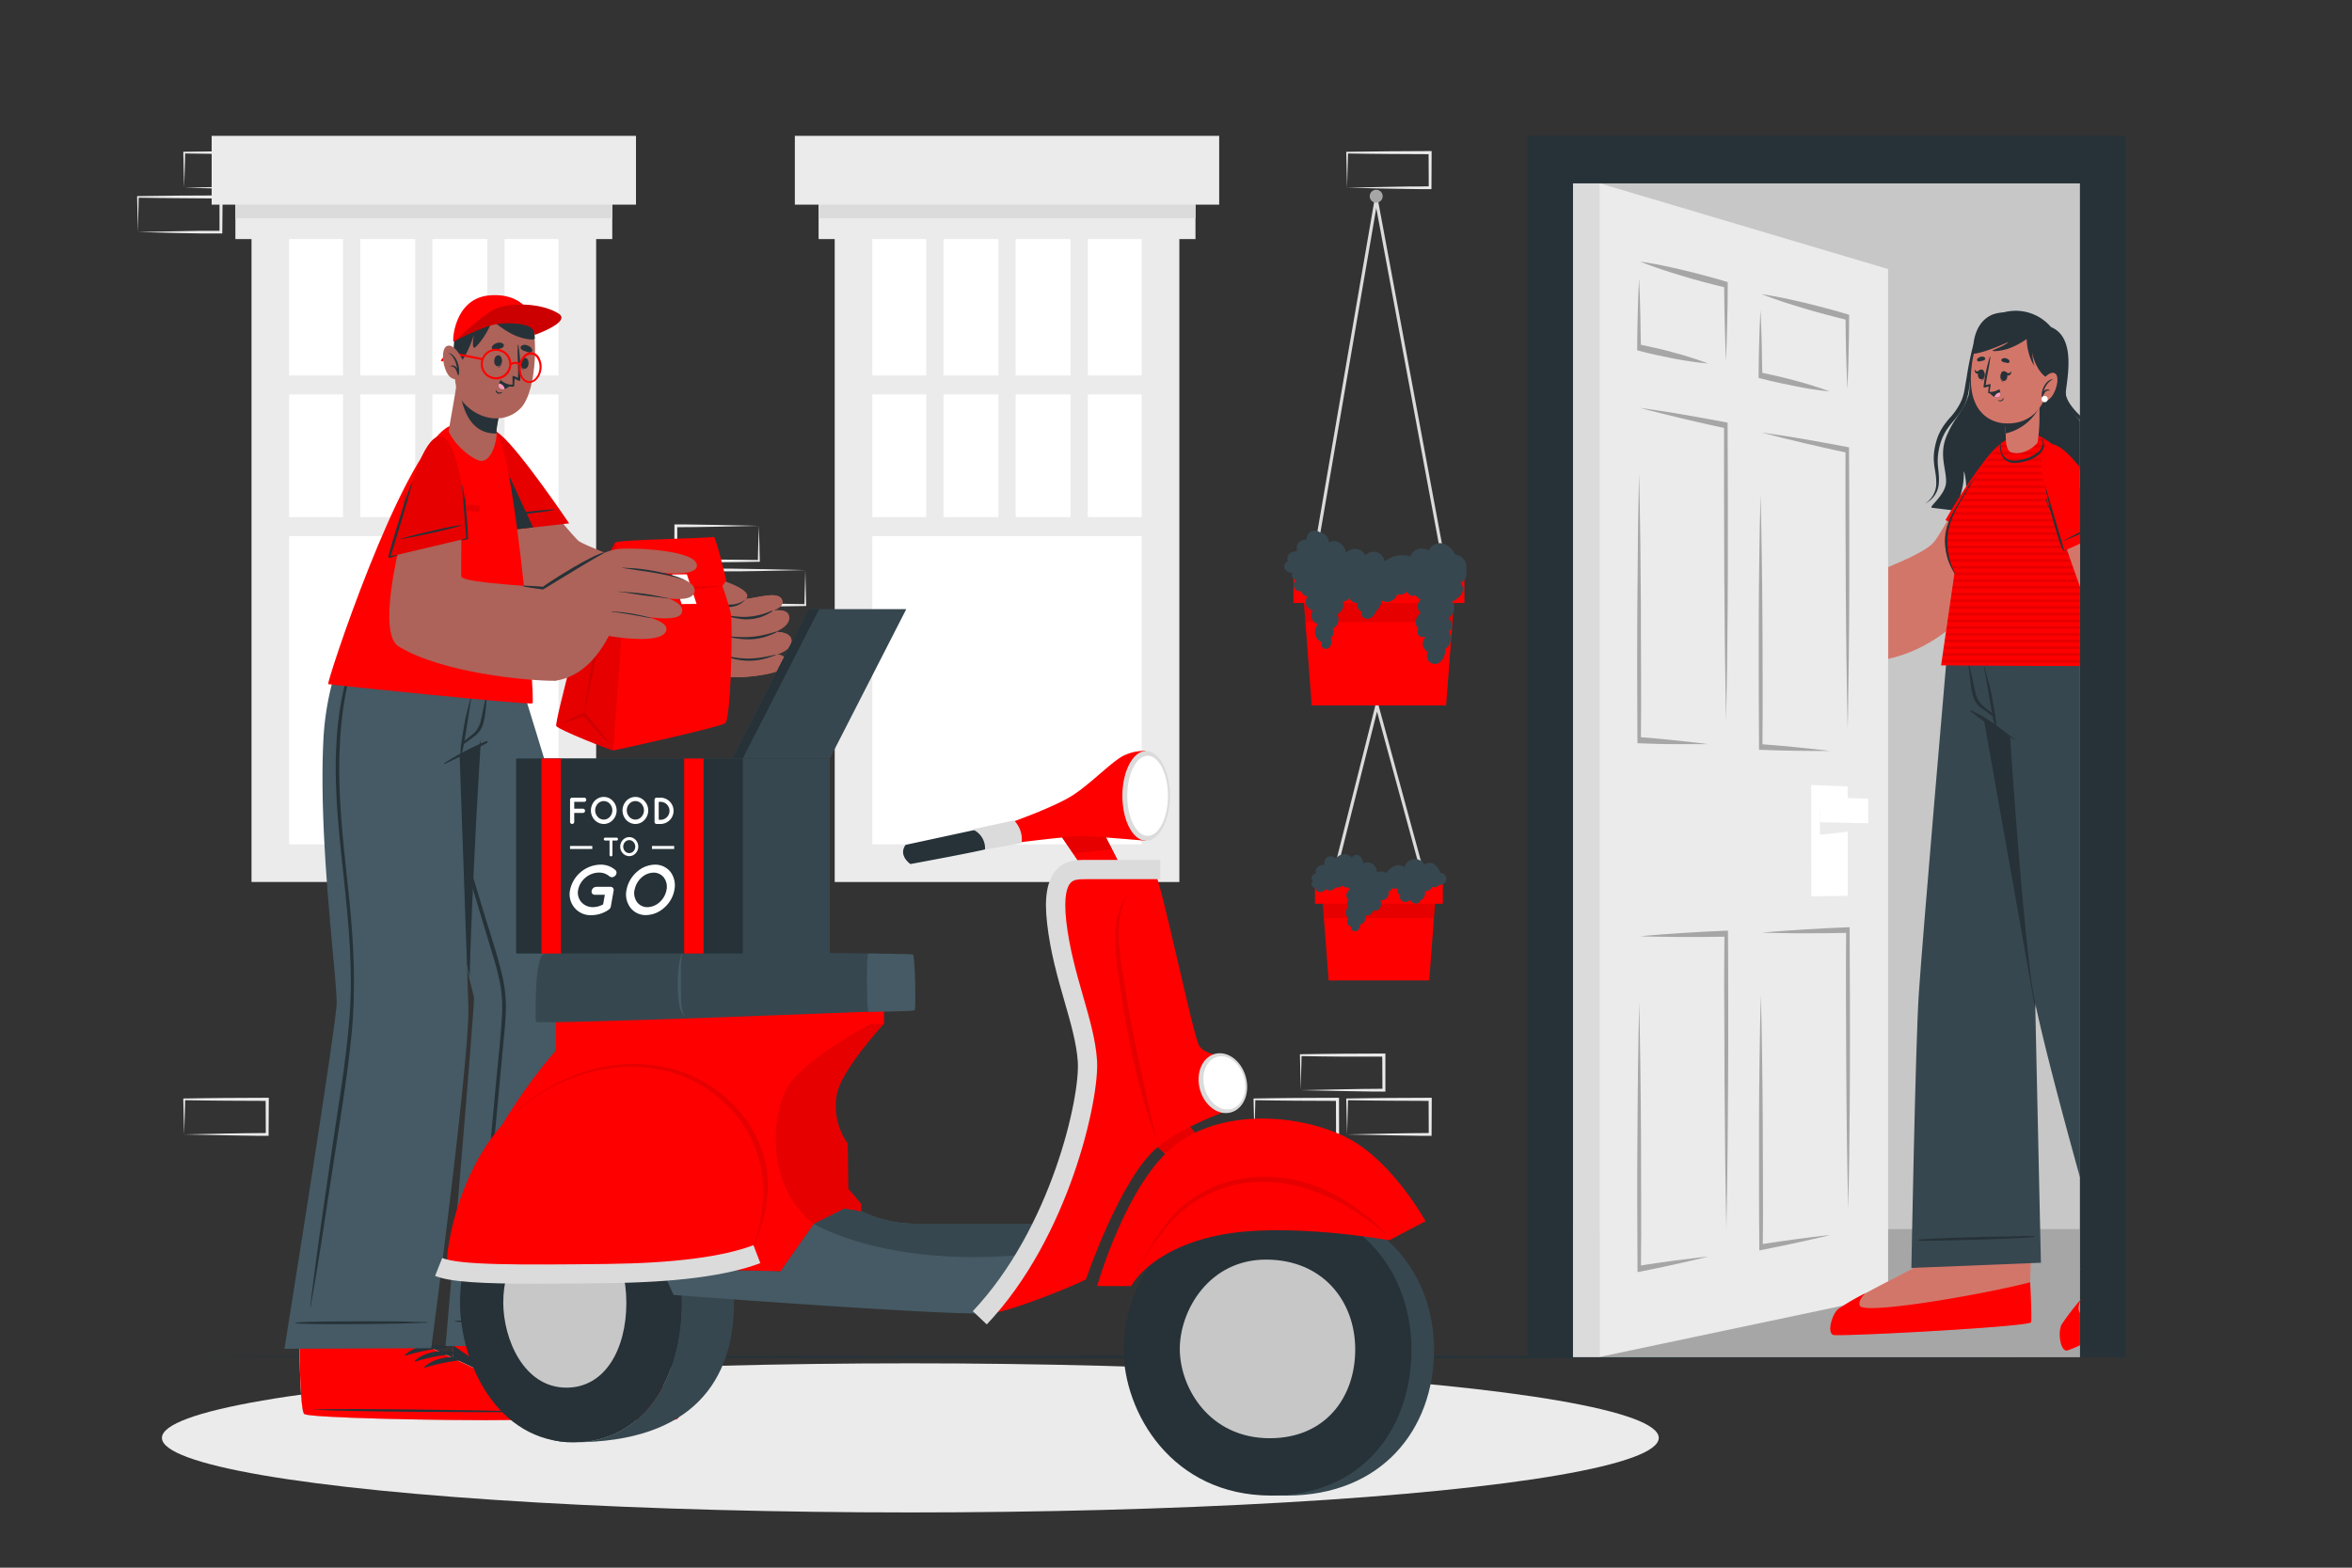 <svg xmlns="http://www.w3.org/2000/svg" viewBox="0 0 750 500"><rect x="0" y="0" width="750" height="500" fill="#333333" stroke="none"/><g id="freepik--background-complete--inject-87"><rect x="86.2" y="61.3" width="97.9" height="214.01" style="fill:#fff"></rect><path d="M190.1,281.31H80.2V55.3H190.1Zm-97.9-12h85.9V67.3H92.2Z" style="fill:#ebebeb"></path><rect x="86.2" y="164.93" width="97.9" height="6.06" style="fill:#ebebeb"></rect><rect x="86.2" y="119.75" width="97.9" height="6.06" style="fill:#ebebeb"></rect><rect x="111.18" y="117" width="93.94" height="5.5" transform="translate(38.4 277.9) rotate(-90)" style="fill:#ebebeb"></rect><rect x="88.18" y="117" width="93.94" height="5.5" transform="translate(15.4 254.9) rotate(-90)" style="fill:#ebebeb"></rect><rect x="65.18" y="117" width="93.94" height="5.5" transform="translate(-7.6 231.9) rotate(-90)" style="fill:#ebebeb"></rect><rect x="75.06" y="54.31" width="120.18" height="21.94" style="fill:#ebebeb"></rect><rect x="75.06" y="54.31" width="120.18" height="15.3" style="fill:#dbdbdb"></rect><rect x="67.49" y="43.33" width="135.31" height="21.94" style="fill:#ebebeb"></rect><rect x="272.16" y="61.3" width="97.9" height="214.01" style="fill:#fff"></rect><path d="M376.07,281.31H266.17V55.3h109.9Zm-97.9-12h85.9V67.3h-85.9Z" style="fill:#ebebeb"></path><rect x="272.16" y="164.93" width="97.9" height="6.06" style="fill:#ebebeb"></rect><rect x="272.16" y="119.75" width="97.9" height="6.06" style="fill:#ebebeb"></rect><rect x="297.15" y="117" width="93.94" height="5.5" transform="translate(224.37 463.86) rotate(-90)" style="fill:#ebebeb"></rect><rect x="274.15" y="117" width="93.94" height="5.5" transform="translate(201.37 440.86) rotate(-90)" style="fill:#ebebeb"></rect><rect x="251.15" y="117" width="93.94" height="5.5" transform="translate(178.37 417.86) rotate(-90)" style="fill:#ebebeb"></rect><rect x="261.03" y="54.31" width="120.18" height="21.94" style="fill:#ebebeb"></rect><rect x="261.03" y="54.31" width="120.18" height="15.3" style="fill:#dbdbdb"></rect><rect x="253.46" y="43.33" width="135.31" height="21.94" style="fill:#ebebeb"></rect><path d="M414.79,347.7l13.36-.28,6.58-.11c2.19-.05,4.36,0,6.54-.06l-.44.45-.06-11.19.5.5L428,337c-4.41,0-8.82-.12-13.24-.17l.28-.27c0,1.83-.09,3.67-.14,5.54Zm0,0-.14-5.54c0-1.86-.11-3.75-.13-5.65v-.27h.27c4.42-.05,8.83-.16,13.24-.17l13.24-.06h.5v.5l0,11.19v.45h-.45c-2.23,0-4.47,0-6.69-.06l-6.66-.11Z" style="fill:#ebebeb"></path><path d="M429.56,361.81l13.36-.28,6.58-.11c2.19-.05,4.36,0,6.54-.06l-.44.45-.05-11.19.49.5-13.24-.06c-4.41,0-8.82-.12-13.24-.17l.28-.27c0,1.83-.09,3.67-.13,5.54Zm0,0-.14-5.54c0-1.86-.11-3.75-.13-5.65v-.27h.27c4.42-.05,8.83-.16,13.24-.17l13.24-.06h.51v.5l-.05,11.19v.45H456c-2.23,0-4.46,0-6.69-.06l-6.66-.11Z" style="fill:#ebebeb"></path><path d="M400,361.81l13.36-.28,6.58-.11c2.18-.05,4.36,0,6.54-.06l-.44.45L426,350.62l.5.5-13.24-.06c-4.41,0-8.83-.12-13.24-.17l.27-.27c0,1.83-.08,3.67-.13,5.54Zm0,0-.14-5.54c-.05-1.86-.11-3.75-.13-5.65v-.27H400c4.41-.05,8.83-.16,13.24-.17l13.24-.06h.5v.5L427,361.81v.45h-.44c-2.23,0-4.47,0-6.69-.06l-6.66-.11Z" style="fill:#ebebeb"></path><path d="M58.73,361.81l13.35-.28,6.58-.11c2.19-.05,4.37,0,6.55-.06l-.45.45-.05-11.19.5.5L72,351.06c-4.42,0-8.83-.12-13.24-.17l.27-.27c0,1.83-.09,3.67-.13,5.54Zm0,0-.15-5.54c0-1.86-.11-3.75-.13-5.65v-.27h.28c4.41-.05,8.82-.16,13.24-.17l13.24-.06h.5v.5l-.06,11.19v.45h-.44c-2.23,0-4.47,0-6.7-.06l-6.66-.11Z" style="fill:#ebebeb"></path><path d="M58.73,59.86l13.35-.28,6.58-.12c2.19,0,4.37,0,6.55-.05l-.45.44-.05-11.18.5.49L72,49.1c-4.42,0-8.83-.11-13.24-.16l.27-.27c0,1.83-.09,3.67-.13,5.53Zm0,0-.15-5.54c0-1.87-.11-3.76-.13-5.65V48.4h.28c4.41,0,8.82-.16,13.24-.16l13.24-.06h.5v.51l-.06,11.18v.45h-.44c-2.23,0-4.47,0-6.7,0l-6.66-.12Z" style="fill:#ebebeb"></path><path d="M44,74l13.35-.27,6.58-.12c2.19,0,4.36,0,6.55,0L70,74l0-11.18.5.49L57.2,63.21c-4.42,0-8.83-.11-13.24-.16l.27-.27c0,1.83-.09,3.67-.13,5.53Zm0,0-.15-5.53c0-1.87-.11-3.76-.13-5.65v-.27H44c4.41,0,8.82-.16,13.24-.16l13.24-.06h.5v.51L70.88,74v.45h-.44c-2.24,0-4.47,0-6.7,0l-6.66-.12Z" style="fill:#ebebeb"></path><path d="M429.56,59.87l13.36-.28,6.58-.11c2.19,0,4.36,0,6.54-.06l-.44.45-.05-11.19.49.5-13.24-.07c-4.41,0-8.82-.11-13.24-.16l.28-.27c0,1.83-.09,3.67-.13,5.53Zm0,0-.14-5.54c0-1.87-.11-3.75-.13-5.65v-.27h.27c4.42,0,8.83-.15,13.24-.16L456,48.18h.51v.5l-.05,11.19v.45H456c-2.23,0-4.46,0-6.69-.05l-6.66-.11Z" style="fill:#ebebeb"></path><path d="M256.8,181.82l-13.36.28-6.58.11c-2.19,0-4.36,0-6.55,0l.45-.44.05,11.19-.5-.5,13.25.06c4.41,0,8.82.11,13.24.16l-.28.28c0-1.83.09-3.68.13-5.54Zm0,0,.14,5.53c0,1.87.11,3.76.13,5.66v.27h-.27c-4.42.05-8.83.16-13.24.16l-13.25.07h-.5V193l.05-11.19v-.45h.44c2.24,0,4.47,0,6.7.06l6.66.11Z" style="fill:#ebebeb"></path><path d="M242,167.71l-13.35.28-6.58.11c-2.19.05-4.37,0-6.55.05l.45-.44,0,11.19-.5-.5,13.24.06c4.42,0,8.83.11,13.24.16l-.27.28c0-1.83.09-3.68.13-5.54Zm0,0,.15,5.53c0,1.87.11,3.76.13,5.66v.27H242c-4.41.05-8.82.16-13.24.16l-13.24.07H215v-.5l.06-11.19v-.45h.44c2.23,0,4.47,0,6.7.06l6.66.11Z" style="fill:#ebebeb"></path></g><g id="freepik--Shadow--inject-87"><ellipse cx="290.29" cy="458.6" rx="238.65" ry="23.78" style="fill:#ebebeb"></ellipse></g><g id="freepik--Floor--inject-87"><polygon points="54.73 432.79 134.79 432.55 214.86 432.46 375 432.3 535.14 432.46 615.21 432.55 695.27 432.79 615.21 433.04 535.14 433.13 375 433.29 214.86 433.13 134.79 433.04 54.73 432.79" style="fill:#263238"></polygon></g><g id="freepik--Plants--inject-87"><polygon points="461.3 186.88 438.86 66.37 418.12 186.87 417.13 186.7 438.82 60.7 462.28 186.69 461.3 186.88" style="fill:#dbdbdb"></polygon><polygon points="455.3 286.45 439.1 226.97 424.12 286.44 423.15 286.2 439.06 223.03 456.26 286.19 455.3 286.45" style="fill:#dbdbdb"></polygon><path d="M440.9,62.58a2.06,2.06,0,1,1-2.06-2.06A2.05,2.05,0,0,1,440.9,62.58Z" style="fill:#a6a6a6"></path><polygon points="457.89 284.43 457.26 292.79 455.75 312.7 423.67 312.7 422.16 292.79 421.52 284.43 457.89 284.43" style="fill:#FF0000"></polygon><polygon points="457.89 284.43 457.26 292.79 422.16 292.79 421.52 284.43 457.89 284.43" style="opacity:0.1"></polygon><rect x="419.32" y="281.75" width="40.77" height="6.49" style="fill:#FF0000"></rect><path d="M461.2,280.41A2,2,0,0,1,459,282.2a2.07,2.07,0,0,1-2.33.68,2.38,2.38,0,0,1-2.34,1.38,2.39,2.39,0,0,1-1.39,2.89,1.48,1.48,0,0,1-1.53,1.05,2.44,2.44,0,0,1-1.8-1.26,1.86,1.86,0,0,1-2.74.25,1.51,1.51,0,0,1-.33-1.66,1.56,1.56,0,0,1-.36-.23,2.35,2.35,0,0,1-.64-2,2.22,2.22,0,0,1-1.66,0,1.29,1.29,0,0,1-1.16,1,2.25,2.25,0,0,1-.38,2,2.39,2.39,0,0,1-2.09.79c.23,1.1.28,2.34-.71,3.07a1.6,1.6,0,0,1-1.64.16,2.08,2.08,0,0,1-2.57,1.62,2.69,2.69,0,0,1-.25,2,1.81,1.81,0,0,1-1.37.89c0,1.07-.46,2.23-1.71,2.21a1.26,1.26,0,0,1-1.19-1.52,1.59,1.59,0,0,1-.81-2.63,2.3,2.3,0,0,1,0-3.61,1.51,1.51,0,0,1,.06-2.21,2.05,2.05,0,0,1-.73-1.6,2.23,2.23,0,0,1,1.16-1.79,1,1,0,0,1-.56-.56.86.86,0,0,1,0-.17,1.47,1.47,0,0,1-1.18,0,1.29,1.29,0,0,1-.59-.54,2.44,2.44,0,0,1-2.34.58,2,2,0,0,1-3,.61c-.73.66-1.74,1.3-2.7.7a1.2,1.2,0,0,1-.54-1.08,1.35,1.35,0,0,1-1.22-.72,1.27,1.27,0,0,1,.34-1.55,1.19,1.19,0,0,1-.46-.69,1.41,1.41,0,0,1,1.37-1.57,2,2,0,0,1,.38-2,2.83,2.83,0,0,1,2.29-.82,2.48,2.48,0,0,1,1.22-2.57,2,2,0,0,1,2.48.6,3.23,3.23,0,0,1,5.12-.33,1.6,1.6,0,0,1,2-.81,2.62,2.62,0,0,1,1.51,2.62,3.13,3.13,0,0,1,3.19.25,3.19,3.19,0,0,1,1.23,2.65,2.84,2.84,0,0,1,3,.18,6.22,6.22,0,0,1,3.18-2.43,3,3,0,0,1,2.6.55,3.56,3.56,0,0,1,6.48-.82,2.51,2.51,0,0,1,2.64-.34,4.74,4.74,0,0,1,2.32,3A1.93,1.93,0,0,1,461.2,280.41Z" style="fill:#37474f"></path><polygon points="464.01 187.22 463.16 198.4 461.14 225 418.28 225 416.26 198.4 415.4 187.22 464.01 187.22" style="fill:#FF0000"></polygon><polygon points="464.01 187.22 463.16 198.4 416.26 198.4 415.4 187.22 464.01 187.22" style="opacity:0.1"></polygon><rect x="412.47" y="183.64" width="54.49" height="8.68" style="fill:#FF0000"></rect><path d="M465.71,185.83a3.17,3.17,0,0,1,.66,3,5.78,5.78,0,0,1-3.33,3,3.56,3.56,0,0,1-1.19,5.23c1.3,1.52,1.83,3.25.15,4.37a3.91,3.91,0,0,1-1.18,5.56c.37,1.2-.79,4.79-3.25,4.79a2.6,2.6,0,0,1-2.26-3.85,3,3,0,0,1-.7-4.81s-1.52.32-2.25-.45a2.08,2.08,0,0,1-.12-2.05,3.48,3.48,0,0,1,.79-5.08,2.87,2.87,0,0,1,0-4.3,4,4,0,0,1-1.69-1.45c-1.25.6-2,.07-2.68-1.1a2.9,2.9,0,0,1-3.11.82,3.42,3.42,0,0,1-5,2,4.76,4.76,0,0,1-.94,2.55,8.37,8.37,0,0,1-.57.62,4.81,4.81,0,0,0-.55.9,4,4,0,0,1-1.13,1.3,2.12,2.12,0,0,1-2.83-.12,1.64,1.64,0,0,1-.26-1.68,2.18,2.18,0,0,1-1.36-2.76,2.65,2.65,0,0,1-2.61-1.51,2.8,2.8,0,0,1-2.14,1.07,3.15,3.15,0,0,1-1.79,4,3.24,3.24,0,0,1-1.39,4.61,2.27,2.27,0,0,1-.66,3,3,3,0,0,1-.11,2.61,1.9,1.9,0,0,1-1.77.84,1.39,1.39,0,0,1-.84-2.08,3.51,3.51,0,0,1-1.27-5.78,2.86,2.86,0,0,1-1.68-4.36,3,3,0,0,1-2.25-2.28,2.9,2.9,0,0,1,.62-2.31,1.71,1.71,0,0,1-1.56-.58,1.54,1.54,0,0,1-.32-1,2.21,2.21,0,0,1-2.39-1,2.16,2.16,0,0,1,.44-2.52,1.84,1.84,0,0,1-1.23-1.32,1.74,1.74,0,0,1,.14-1.11,2.13,2.13,0,0,1-2.55-1.79,1.73,1.73,0,0,1,1.16-1.81,2.18,2.18,0,0,1-.16-1.39c.32-1.32,1.85-1.73,3.06-1.88a2.72,2.72,0,0,1,3-3.56,2.81,2.81,0,0,1,1.3-2.61,2.65,2.65,0,0,1,2.94.23h.08a3.31,3.31,0,0,1,2.8,3.21,3.41,3.41,0,0,1,3.24,0,4.79,4.79,0,0,1,2.24,3.3,3.86,3.86,0,0,1,6.2.8,3.54,3.54,0,0,1,6.11,2,8.78,8.78,0,0,1,8.24-1.62,3.87,3.87,0,0,1,5.84-1.85,3.87,3.87,0,0,1,4-2.36,5.81,5.81,0,0,1,4.37,3.62,3.93,3.93,0,0,1,3.45,5.17A2.86,2.86,0,0,1,465.71,185.83Z" style="fill:#37474f"></path></g><g id="freepik--character-2--inject-87"><rect x="501.57" y="58.45" width="161.7" height="374.34" style="fill:#c7c7c7"></rect><rect x="501.57" y="392.01" width="161.7" height="40.78" style="fill:#a6a6a6"></rect><rect x="501.57" y="58.45" width="8.47" height="374.34" style="fill:#dbdbdb"></rect><polygon points="602.07 413.38 510.04 432.79 510.04 58.45 602.07 85.81 602.07 413.38" style="fill:#ebebeb"></polygon><path d="M522.69,319.61c.1,3.53.16,7.07.23,10.61s.12,7.08.16,10.61q.15,10.62.2,21.23c.05,7.08,0,14.16.05,21.24s0,14.17-.07,21.26l-.55-.88q5.52-.85,11-1.6l5.53-.69c1.84-.23,3.68-.45,5.52-.62-1.84.47-3.68.89-5.52,1.32l-5.53,1.25q-5.52,1.21-11,2.29l-.55.11v-1c0-7.08-.06-14.17-.08-21.26s0-14.19.06-21.29.09-14.2.18-21.3q.06-5.32.17-10.65C522.54,326.7,522.6,323.16,522.69,319.61Z" style="fill:#a6a6a6"></path><path d="M550.5,392c-.1-3.91-.16-7.83-.22-11.75s-.13-7.83-.17-11.76q-.14-11.76-.2-23.54c-.06-7.86,0-15.71-.08-23.57s0-15.72.06-23.58l.57.94q-6.87.13-13.73.11-3.42,0-6.86-.08c-2.28,0-4.57-.07-6.86-.16,2.29-.23,4.58-.41,6.86-.58s4.58-.35,6.86-.48q6.87-.44,13.73-.72l.56,0v1c.06,7.84.06,15.69.08,23.53s0,15.69-.05,23.54-.09,15.7-.18,23.55q-.06,5.89-.16,11.8C550.65,384.13,550.59,388.07,550.5,392Z" style="fill:#a6a6a6"></path><path d="M561.5,317.33c.1,3.34.16,6.69.23,10s.13,6.7.17,10.05q.15,10,.2,20.09c.06,6.69,0,13.39.07,20.09s0,13.41-.06,20.12l-.56-.82c3.69-.58,7.37-1.13,11.06-1.62l5.52-.71c1.84-.23,3.69-.46,5.53-.64-1.84.47-3.68.89-5.53,1.3l-5.52,1.24q-5.54,1.2-11.06,2.27l-.55.11v-.93q-.09-10.07-.09-20.13c0-6.72,0-13.43,0-20.15s.09-13.44.18-20.16q.06-5,.16-10.08C561.35,324,561.41,320.69,561.5,317.33Z" style="fill:#a6a6a6"></path><path d="M589.34,385.6c-.1-3.69-.16-7.39-.22-11.09s-.14-7.39-.18-11.1q-.15-11.1-.21-22.23c-.06-7.42-.06-14.84-.09-22.26s0-14.84.05-22.26l.56.88q-6.86.13-13.72.12c-2.28,0-4.57,0-6.86-.06s-4.57-.06-6.86-.14c2.29-.22,4.58-.39,6.86-.56s4.58-.34,6.86-.47c4.58-.27,9.15-.51,13.72-.69l.56,0v.91c.06,7.41.06,14.82.09,22.22s0,14.81,0,22.23-.09,14.82-.17,22.24c0,3.71-.09,7.43-.15,11.14S589.43,381.88,589.34,385.6Z" style="fill:#a6a6a6"></path><path d="M522.67,151c.1,3.56.16,7.11.22,10.66s.13,7.11.17,10.66q.13,10.63.19,21.27c0,7.09,0,14.17.06,21.25s0,14.16-.07,21.24l-.56-1c3.68.29,7.36.6,11,1l5.51.59c1.84.21,3.68.41,5.52.67-1.84,0-3.68,0-5.52,0l-5.51,0c-3.68,0-7.36-.15-11-.28l-.54,0v-1q-.07-10.65-.08-21.29c0-7.09,0-14.19.05-21.27s.1-14.18.19-21.26c0-3.54.09-7.07.16-10.61S522.57,154.54,522.67,151Z" style="fill:#a6a6a6"></path><path d="M550.42,229.87c-.09-3.93-.15-7.86-.22-11.79s-.13-7.87-.17-11.8q-.13-11.81-.2-23.59c-.05-7.87-.05-15.72-.07-23.58s0-15.72,0-23.56l.57,1.07c-4.57-1-9.13-2-13.7-3.09-2.28-.53-4.56-1.1-6.84-1.68s-4.57-1.13-6.85-1.76c2.28.3,4.56.67,6.85,1s4.56.72,6.84,1.12q6.86,1.17,13.7,2.47l.56.11v1c.06,7.85.06,15.69.08,23.54s0,15.69,0,23.52-.09,15.68-.18,23.52c0,3.92-.09,7.83-.16,11.75S550.51,226,550.42,229.87Z" style="fill:#a6a6a6"></path><path d="M561.4,157.76c.1,3.37.16,6.73.23,10.09s.13,6.73.17,10.09q.15,10.06.2,20.13c.06,6.71.06,13.41.07,20.11s0,13.4-.06,20.1l-.56-.95c3.68.28,7.36.59,11,.95l5.51.58c1.84.2,3.68.39,5.52.64-1.84,0-3.68,0-5.52,0l-5.51-.05c-3.68-.05-7.36-.16-11-.3l-.54,0v-.93c-.06-6.72-.07-13.43-.09-20.15s0-13.42,0-20.13.09-13.42.18-20.12q.06-5,.16-10C561.25,164.44,561.31,161.09,561.4,157.76Z" style="fill:#a6a6a6"></path><path d="M589.19,232.5c-.1-3.72-.16-7.43-.23-11.14s-.13-7.43-.17-11.14q-.15-11.15-.21-22.28c-.06-7.43-.06-14.85-.09-22.27s0-14.84,0-22.25l.56,1q-6.84-1.47-13.69-3.08c-2.28-.52-4.57-1.08-6.85-1.65s-4.56-1.13-6.85-1.74c2.29.31,4.57.67,6.85,1s4.56.72,6.85,1.12q6.84,1.19,13.69,2.5l.56.11v.91c.06,7.42.06,14.82.08,22.23s0,14.81,0,22.21-.08,14.8-.16,22.2q-.06,5.55-.16,11.1C589.34,225.09,589.28,228.8,589.19,232.5Z" style="fill:#a6a6a6"></path><path d="M522.66,88.79c.19,3.73.31,7.43.4,11.13s.15,7.39.19,11.08l-.59-1.17c1.84.37,3.68.78,5.51,1.2s3.67.89,5.51,1.4,3.67,1,5.51,1.6,3.67,1.18,5.51,1.9c-1.84-.13-3.67-.36-5.51-.64s-3.67-.58-5.51-.93-3.67-.74-5.51-1.14-3.67-.85-5.51-1.33l-.59-.15v-1c0-3.68.09-7.34.18-11S522.47,92.42,522.66,88.79Z" style="fill:#a6a6a6"></path><path d="M550.37,115.22c-.1-2.06-.16-4.12-.22-6.17s-.13-4.11-.17-6.15q-.15-6.15-.2-12.29l.58,1.13c-2.28-.52-4.57-1.15-6.85-1.73s-4.56-1.24-6.84-1.94-4.56-1.39-6.84-2.15c-1.14-.37-2.29-.78-3.43-1.2s-2.28-.82-3.42-1.29c1.14.15,2.28.35,3.42.55s2.29.39,3.43.63c2.28.46,4.56,1,6.84,1.52s4.56,1.14,6.84,1.73,4.56,1.24,6.85,1.94l.58.17v1q0,6.09-.18,12.17-.06,3-.16,6.07C550.52,111.18,550.46,113.2,550.37,115.22Z" style="fill:#a6a6a6"></path><path d="M561.37,98.87c.19,3.53.31,7,.4,10.54s.16,7,.2,10.49l-.59-1.12c1.84.38,3.67.78,5.51,1.21s3.67.89,5.51,1.39,3.67,1,5.5,1.58,3.68,1.17,5.51,1.87c-1.83-.15-3.67-.39-5.5-.67s-3.68-.6-5.51-1-3.67-.75-5.51-1.15-3.67-.85-5.51-1.32l-.6-.15v-1c0-3.48.09-6.95.18-10.41S561.18,102.3,561.37,98.87Z" style="fill:#a6a6a6"></path><path d="M589.08,124.23c-.1-2-.16-3.89-.22-5.83s-.13-3.88-.18-5.81c-.09-3.88-.16-7.74-.19-11.6l.57,1.07c-2.28-.53-4.56-1.15-6.84-1.74s-4.57-1.24-6.85-1.93-4.56-1.38-6.84-2.13c-1.14-.37-2.28-.78-3.42-1.19s-2.28-.81-3.42-1.27c1.14.16,2.28.37,3.42.57s2.28.41,3.42.65c2.28.47,4.56,1,6.84,1.53s4.56,1.15,6.85,1.74,4.56,1.24,6.84,1.93l.58.18v.9q0,5.74-.17,11.48c0,1.91-.09,3.82-.16,5.73S589.18,122.33,589.08,124.23Z" style="fill:#a6a6a6"></path><polygon points="577.56 250.37 577.59 285.87 589.2 285.72 589.17 250.83 577.56 250.37" style="fill:#fff"></polygon><polygon points="580.33 258.23 580.33 266.25 589.18 265.25 589.17 258.48 580.33 258.23" style="fill:#ebebeb"></polygon><polygon points="580.33 254.22 580.33 262.24 595.72 262.58 595.71 254.75 580.33 254.22" style="fill:#fff"></polygon><polygon points="677.73 43.33 677.73 432.79 663.27 432.79 663.27 58.45 501.56 58.45 501.56 432.79 487.12 432.79 487.12 43.33 677.73 43.33" style="fill:#263238"></polygon><path d="M584.62,425.76c2,.58,60.93-2.51,63-4,.26-.17.1-5.49-.25-12.79l1.25-43.48L611.38,367l-1.55,37.68s-8.22,4.17-15,7.8l0,0a80.54,80.54,0,0,0-8.61,5C584.07,419.34,582.59,425.19,584.62,425.76Z" style="fill:#d3766a"></path><path d="M584.62,425.76c2,.58,60.93-2.51,63-4,.26-.17.1-5.49-.25-12.79-14.44,3.78-53,10.49-54.31,7.47-.49-1.19.38-2.62,1.72-3.95a80.54,80.54,0,0,0-8.61,5C584.07,419.34,582.59,425.19,584.62,425.76Z" style="fill:#FF0000"></path><path d="M658.52,207.08S649.16,319.54,649,320.91c0,.18,1.8,81.83,1.8,81.83l-41.3,1.66S610.79,333,611.86,317c1.36-20.4,9-108.54,9-108.54Z" style="fill:#37474f"></path><path d="M611.9,395.34c10.63-.85,35.27-1.12,36.68-1.12.36,0,.18.31.08.32-3.37.46-26.82,1.24-36.79,1.23C611.76,395.77,611.79,395.34,611.9,395.34Z" style="fill:#263238"></path><path d="M649,320.9s0,.33,0,.92L628.83,208.18l29.69-1.1S649.16,319.53,649,320.9Z" style="fill:#263238"></path><polygon points="663.27 365 663.17 364.67 663.27 364.63 663.27 365" style="fill:#d3766a"></polygon><path d="M663.44,414.58c-.06.15-.12.29-.17.44v14a34.78,34.78,0,0,1-4.14,1.7c-2.1.26-3-5.71-1.73-8.27a80.25,80.25,0,0,1,5.87-7.7Z" style="fill:#d3766a"></path><path d="M663.27,415c-.57,1.52-.73,2.91,0,3.76v10.28a34.78,34.78,0,0,1-4.14,1.7c-2.1.26-3-5.71-1.73-8.27a80.25,80.25,0,0,1,5.87-7.7l.17-.21C663.38,414.73,663.32,414.87,663.27,415Z" style="fill:#FF0000"></path><path d="M663.27,206.9V375.54c-5.06-18.22-11.4-41.83-14.24-55.43-.6-2.89-1-5.32-1.28-7.16-2.25-17.16-5.11-52.3-6.75-77.82v0s-4.88-3-8.38-5.52a21.52,21.52,0,0,1-3.08-2.54l-.08-.09c-1.53-1.81-3.24-8.09-6.07-14.74-.13-.3-.26-.61-.4-.92s-.25-.57-.39-.86-.39-.86-.6-1.28c-.1-.24-.22-.47-.33-.7l4.29-.16,2.87-.11,29.69-1.1,1.8-.07Z" style="fill:#37474f"></path><path d="M628.39,226.54a39,39,0,0,1,7.23,4.15c2.4,1.59,4.59,3.44,6.9,5.15.09.06,0,.21-.09.15-2.43-1.51-5-2.83-7.36-4.38a46.72,46.72,0,0,1-6.79-4.88C628.2,226.65,628.29,226.5,628.39,226.54Z" style="fill:#263238"></path><path d="M627.88,211.66c.33,1.65.75,3.27,1.13,4.9s.61,3.1,1,4.62a7.87,7.87,0,0,0,2.2,3.84c.61.56,1.28,1,1.93,1.55.35.27.73.53,1.09.81,0-.22-.09-.44-.13-.66-.12-.63-.23-1.25-.34-1.88-.25-1.38-.49-2.77-.72-4.16-.46-2.72-.88-5.48-1.48-8.18a.09.09,0,0,1,.17,0c.71,2.67,1.5,5.31,2.13,8,.3,1.32,1.42,7.86,1.48,8.32s.1,1,.12,1.44a6,6,0,0,1,0,1.47.12.12,0,0,1-.22,0h0a5.85,5.85,0,0,1-.44-1.42c-.12-.47-.23-.94-.32-1.41,0-.18-.06-.35-.09-.53-.65-.38-1.26-.89-1.86-1.32s-1.33-.91-2-1.42a7.4,7.4,0,0,1-2.4-3.65,27.59,27.59,0,0,1-.83-4.69c-.23-1.86-.4-3.73-.69-5.58C627.7,211.6,627.86,211.55,627.88,211.66Z" style="fill:#263238"></path><path d="M663.29,155.66h0v11.73l-1.69-.16c-.1-.27-.21-.56-.32-.87l-.29-.86c-.13-.4-.26-.83-.39-1.28-.09-.28-.17-.56-.24-.86s-.23-.84-.33-1.28c-.07-.28-.14-.57-.2-.86s-.19-.84-.27-1.28c-.06-.28-.11-.57-.15-.86s-.15-.84-.21-1.28l-.12-.86c0-.42-.1-.84-.14-1.28,0-.28,0-.57-.07-.86s-.06-.85-.07-1.28,0-.57,0-.86v0c0,.08-.07.39-.16.86s-.14.78-.24,1.28c0,.27-.1.56-.15.86s-.14.83-.22,1.28c0,.27-.09.56-.14.86s-.14.84-.21,1.28l-.12.86c-.07.42-.13.85-.19,1.28l-.12.86-.15,1.28c0,.29-.07.58-.1.86,0,.44-.08.87-.11,1.28s-.05.58-.06.86c0,.12,0,.24,0,.36l-.55-.06-.56-.06-.54-.06-.24,0-1.41-.16h-.09c-.06-.28-.11-.56-.17-.85s-.14-.84-.21-1.28l-.12-.86c-.05-.41-.1-.84-.13-1.28,0-.28-.05-.57-.07-.86s0-.75,0-1.14a.65.65,0,0,1,0-.14.86.86,0,0,1,0-.16l0,.16c0,.22-.13.67-.25,1.28,0,.26-.09.54-.15.86s-.15.82-.23,1.28c0,.28-.09.56-.13.86s-.14.85-.21,1.28l-.09.63-5.59-.63-4.33-.5-1.17-.14-5.36-.64-7.16-.86-1.77-.21c.08-.36.15-.72.21-1.07s.1-.57.15-.86.12-.86.16-1.28.07-.58.09-.86c0-.44.07-.87.08-1.28,0-.2,0-.4,0-.59v-.27a.6.6,0,0,0,0-.19.09.09,0,0,0,0-.05v-.17c0-.4,0-.77,0-1.13-.1-3.51-.78-5.54-.77-4.92a23.09,23.09,0,0,1-1.26,8,18,18,0,0,1-2.11,4.21l-.46,0-6.31-.77c-1.36-.15,4.37-4,4.48-8.23s-2.36-8.7.21-14.76a31.85,31.85,0,0,1,2.51-4.77c1.7-2.67,3.31-4.58,4.45-8.08h0l0-.09a6.44,6.44,0,0,0,.22-1.27c.31-3,0-9,1.44-14.48.14-.57.31-1.13.49-1.68a17.65,17.65,0,0,1,1.09-2.58,11.73,11.73,0,0,1,7.43-6.25l.07,0A14.78,14.78,0,0,1,654,104.3c7.41,3.09,5.6,14,4.82,20a8.24,8.24,0,0,0,0,2c.27,2.63,1.8,4.65,3.56,6.88l0,.05.87,1.12v21.22S663.28,155.65,663.29,155.66Z" style="fill:#263238"></path><path d="M663.27,132.52v1.68l-.35-.37-.52-.55,0-.05a18.62,18.62,0,0,1-3.15-4.29,10.25,10.25,0,0,1-1-6,11.21,11.21,0,0,0,.59,3.38,10.21,10.21,0,0,0,1.06,2.24A20.44,20.44,0,0,0,663.27,132.52Z" style="fill:#263238"></path><path d="M630.84,106A30.8,30.8,0,0,0,628.5,113c-.55,2.42-1,4.87-1.37,7.3l-.62,3.64a18.07,18.07,0,0,1-.89,3.44,19.79,19.79,0,0,1-3.9,5.93,27.14,27.14,0,0,0-2.29,3,17.22,17.22,0,0,0-1.69,3.48,24.56,24.56,0,0,0-.9,3.72,15.91,15.91,0,0,0-.16,3.84c.1,1.28.34,2.51.52,3.7a19,19,0,0,1,.22,3.61,7.61,7.61,0,0,1-3.57,5.95,7.73,7.73,0,0,0,4.34-5.88,18.48,18.48,0,0,0,0-3.79c-.09-1.26-.28-2.47-.3-3.66a19.69,19.69,0,0,1,1.24-7,17.42,17.42,0,0,1,1.58-3.14,26.59,26.59,0,0,1,2.2-2.86,35.21,35.21,0,0,0,2.32-3,15,15,0,0,0,1.78-3.45,19.55,19.55,0,0,0,.85-3.74c.19-1.24.33-2.46.47-3.69.3-2.45.55-4.9.91-7.34A35.58,35.58,0,0,1,630.84,106Z" style="fill:#263238"></path><path d="M644.09,146.67c-2.39,13.6-6.75,35.81-15.22,46.6-4.64,5.93-14.22,14.14-26.75,16.87l0-29.27c.86-.46,10.45-4.11,13.91-7.29,2.89-2.66,7.67-14.06,19.63-28.8C641,138.19,645.26,140,644.09,146.67Z" style="fill:#d3766a"></path><path d="M620.36,165.9l18.93,8.81s3.87-15.09,5.27-25.92c1.45-11.26-4-12.07-11.92-1.57A169.08,169.08,0,0,0,620.36,165.9Z" style="fill:#FF0000"></path><path d="M639.85,169.86c-2.58-1.49-11-4.85-12.33-5.42-.73-.31-3.68-1.38-4.4-1.68-.09,0-.14.11,0,.15,1.37.58,2.7,1.31,4.07,1.9s9.77,4.33,12.66,5.16C639.87,170,639.91,169.89,639.85,169.86Z" style="fill:#263238"></path><path d="M663.29,155.66h0v56.75l-5.19,0c-9.78,0-20.71-.06-28.52-.14l-1.55,0h-.22c-1.66,0-3.14,0-4.4-.06l-2.86,0-1.58,0,.13-.87.12-.86.19-1.28.12-.86.19-1.28.12-.86.19-1.28.12-.86.19-1.28.13-.86.07-.51.11-.77.13-.86.18-1.28.13-.86.18-1.27.13-.87.18-1.27.13-.87.19-1.27.12-.87.19-1.27.12-.87.19-1.27.12-.87.19-1.27.13-.87.18-1.27.09-.62a0,0,0,0,0,0,0,.31.31,0,0,1-.05-.09s0-.08-.07-.13,0,0,0,0h0a.67.67,0,0,1-.06-.12l-.12-.21c-.12-.24-.28-.56-.46-.94l-.39-.87c-.16-.39-.33-.81-.5-1.27-.1-.28-.21-.57-.3-.87s-.27-.83-.39-1.27c-.08-.28-.15-.57-.22-.87s-.18-.84-.25-1.27c0-.23-.08-.47-.12-.71,0-.05,0-.11,0-.16,0-.42-.09-.84-.11-1.27s0-.57,0-.86,0-.86.07-1.28.07-.57.12-.86c0-.13,0-.27.07-.4a8.86,8.86,0,0,1,.23-.88c.08-.27.18-.56.29-.86s.14-.39.23-.59h0a7.08,7.08,0,0,1,.28-.65s0,0,0,0c.12-.28.25-.57.39-.86s.4-.84.62-1.28l.45-.86.24-.43s0-.09.07-.14l.4-.71c.15-.28.32-.57.49-.86s.49-.85.75-1.28l.52-.86.8-1.28c.07-.11.14-.23.22-.34s.22-.34.33-.52l.15-.24.67-1,.57-.86c.28-.43.57-.86.86-1.28l.58-.86.88-1.28.3-.43.18-.26.12-.17c.3-.44.6-.86.9-1.27l.62-.87.92-1.27.64-.87c.34-.45.65-.88.95-1.27l.66-.87c.38-.5.71-.92,1-1.27s.51-.64.67-.81l0,0,0,0,.1-.11.51-.49.13-.11a8.64,8.64,0,0,1,.67-.56c.26-.2.52-.4.79-.57a4.66,4.66,0,0,1,.47-.3A11.07,11.07,0,0,1,650,139a11.64,11.64,0,0,1,1.64.78,9.46,9.46,0,0,1,.91.54,5.25,5.25,0,0,1,.49.33,16,16,0,0,1,1.28,1h0l.3.27.11.1h0l.3.28c.17.16.34.32.5.49s.38.38.56.58l.61.69a1.47,1.47,0,0,1,.1.13l.58.72s0,0,0,0c.3.4.61.82.9,1.27q.3.42.57.87c.26.41.52.83.78,1.27.16.29.33.58.5.87l.68,1.27.43.86c.21.42.42.84.63,1.28.13.28.27.57.4.86s.39.84.58,1.28c.12.26.24.54.36.81h0S663.28,155.65,663.29,155.66Z" style="fill:#FF0000"></path><path d="M619.2,210.43l-.12.86h44.19v-.86Zm.31-2.14-.12.86h43.88v-.86Zm.31-2.14-.12.86h43.57v-.86Zm.31-2.14-.12.86h43.26V204Zm.32-2.14-.13.86h42.95v-.86Zm.31-2.14-.13.86h42.64v-.86Zm.31-2.14-.13.86h42.33v-.86Zm.31-2.14-.13.87h42v-.87Zm.31-2.14-.13.87h41.71v-.87Zm.31-2.14-.12.87h41.39v-.87Zm.31-2.14-.12.87h41.08V189Zm.31-2.14-.12.87h40.77v-.87Zm.32-2.14-.13.87h40.46v-.87Zm.13-2.14h0s0,.09.07.13a.31.31,0,0,0,.05.09,0,0,0,0,1,0,0l-.09.62h40.15v-.87Zm12.59-2.14H622.28a8.31,8.31,0,0,0,.35.87h12.68Zm-13.62,0,.39.87h40.84v-.87Zm-.8-2.14c.09.3.2.59.3.87h41.73v-.87Zm-.61-2.14c.07.3.14.59.22.87h42.42v-.87Zm-.38-2.14a.13.13,0,0,0,0,.06q0,.4.12.81h42.89v-.87Zm36.84-1.27c-.1-.27-.19-.55-.3-.86H640c-.07.31-.14.6-.21.86Zm-37-.86c0,.29,0,.57,0,.86h43.13v-.86Zm37.39-1.28c-.1-.29-.2-.57-.29-.86h-1.13l.28.86Zm-37.2-.86c0,.29-.09.57-.12.86h43.08v-.86Zm.59-2.14c-.11.3-.21.59-.29.86h42.66v-.86Zm.91-2.14c-.14.29-.27.58-.39.86h41.85v-.86Zm1.07-2.14-.45.86h40.84v-.86Zm31.7,2.14H630.11l2.08.86h22.62l-.17-.62Zm-30.5-4.28c-.17.29-.34.58-.49.86h39.68v-.86Zm1.27-2.14-.52.86h38.44v-.86Zm27.92,2.14s0,0,0,0c.11.28.22.56.34.84h.06c-.08-.29-.15-.57-.22-.86Zm-26.57-4.28c-.11.18-.23.35-.33.52s-.15.23-.22.34h37.12v-.86Zm36.57-1.32h0c-.12-.27-.24-.55-.36-.81H628.09l-.57.86h35.77S663.28,155.63,663.27,155.62Zm-1.34-3h-32.4l-.58.86h33.38C662.2,153.23,662.06,152.94,661.93,152.66Zm-1.06-2.14H631l-.12.17-.18.26-.3.43H661.3Zm-31.25,2.14-.4.65-.14.21h13.79c.06-.29.11-.58.16-.86Zm30.07-4.28H632.53l-.62.87h28.28C660,149,659.85,148.67,659.69,148.38Zm-1.35-2.14H634.09l-.64.87h25.46Q658.64,146.66,658.34,146.24Zm-.91-1.29-.58-.72a1.47,1.47,0,0,0-.1-.13h-21L635,145h22.4S657.43,145,657.43,145Zm-2.35-2.61-.31-.28-.11-.1H637.41l0,0,0,0c-.16.17-.38.44-.67.81h18.89C655.42,142.66,655.25,142.5,655.08,142.34Zm-16.83,1.76a4.06,4.06,0,0,0,.35.87h12.57a6.93,6.93,0,0,1,.21-.87Zm14.33-3.74a9.46,9.46,0,0,0-.91-.54H640.08a4.66,4.66,0,0,0-.47.3c-.27.17-.53.37-.79.57h14.25A5.25,5.25,0,0,0,652.58,140.36Z" style="opacity:0.1"></path><path d="M626.63,157.55c1.44-2.4,2.9-4.79,4.43-7.13,0,0,0,0,0,0q-1.72,2.43-3.38,4.94c.05-.11.09-.23.14-.33.31-.64.6-1.28.91-1.9a0,0,0,1,0-.05,0,17.08,17.08,0,0,0-1,1.88c-.17.36-.31.73-.47,1.1-1.57,2.42-3.09,4.88-4.47,7.4a19.18,19.18,0,0,0-2.2,12.57,18.64,18.64,0,0,0,1,3.51,23.59,23.59,0,0,0,1.74,3.25.08.08,0,0,0,.14-.08,18.86,18.86,0,0,1-2.09-6.07,20.72,20.72,0,0,1-.15-6.48C621.72,165.51,624.27,161.5,626.63,157.55Z" style="fill:#263238"></path><path d="M649.76,141c-.34.9-4.28,4.51-8.4,3.27-2-.59-1.76-5.48-1.76-5.48l-.05-.58-.74-8.06,10-4.72,1.43-.61s.06,2.22.1,5v.39c0,.16,0,.31,0,.45,0,.42,0,.84,0,1.26s0,.63,0,1,0,.66,0,1A52.91,52.91,0,0,1,649.76,141Z" style="fill:#d3766a"></path><path d="M650.32,129.85a16.24,16.24,0,0,1-10.77,8.4l-.74-8.06,10-4.72,1.43-.61S650.28,127.08,650.32,129.85Z" style="fill:#263238"></path><path d="M628.55,118.3c-1.13,14.18,7.24,16.45,10.29,16.69,2.78.22,12.25.61,14.84-13.37s-3.65-19-10-19.82S629.68,104.13,628.55,118.3Z" style="fill:#d3766a"></path><path d="M630.94,115.29c.33,0,.64-.12,1-.19a1.64,1.64,0,0,0,1-.39.51.51,0,0,0,0-.62,1.25,1.25,0,0,0-1.23-.3,1.8,1.8,0,0,0-1.16.64A.54.54,0,0,0,630.94,115.29Z" style="fill:#263238"></path><path d="M640.23,115.79c-.33-.05-.63-.14-1-.22a1.51,1.51,0,0,1-.93-.4.51.51,0,0,1,0-.62,1.27,1.27,0,0,1,1.24-.28,1.82,1.82,0,0,1,1.15.66A.54.54,0,0,1,640.23,115.79Z" style="fill:#263238"></path><path d="M638,119.36s.08,0,.07.09c-.06,1,0,2.08.9,2.43,0,0,0,.06,0,.05C637.9,121.75,637.8,120.26,638,119.36Z" style="fill:#263238"></path><path d="M638.91,118.38c1.56-.07,1.58,3.05.13,3.12S637.6,118.43,638.91,118.38Z" style="fill:#263238"></path><path d="M639.52,118.54c.28.17.55.48.88.51s.66-.29.91-.61c0,0,.05,0,.05,0,0,.6-.21,1.21-.85,1.31s-1-.45-1.16-1.05C639.32,118.63,639.41,118.47,639.52,118.54Z" style="fill:#263238"></path><path d="M632.78,118.85s-.07.05-.07.09c0,1-.07,2.08-.94,2.41a0,0,0,0,0,0,.06C632.84,121.24,633,119.76,632.78,118.85Z" style="fill:#263238"></path><path d="M631.9,117.85c-1.56-.09-1.63,3-.19,3.12S633.21,117.93,631.9,117.85Z" style="fill:#263238"></path><path d="M631.25,118c-.25.16-.51.46-.8.47s-.59-.33-.8-.66c0,0,0,0,0,0,0,.6.15,1.22.72,1.35s.92-.38,1.08-1C631.43,118.15,631.35,118,631.25,118Z" style="fill:#263238"></path><path d="M638.77,127c-.2.26-.38.6-.72.68a2.76,2.76,0,0,1-1.07-.09s-.06,0,0,0a1.29,1.29,0,0,0,1.29.34,1,1,0,0,0,.63-1C638.88,126.92,638.8,126.91,638.77,127Z" style="fill:#263238"></path><path d="M634.2,123.2s-.21,1.45-.21,2.13c0,.06.16.09.39.11,0,0,0,0,0,0a3.21,3.21,0,0,0,3.15-1.19c.05-.07,0-.14-.1-.1a4.82,4.82,0,0,1-3,.83c0-.19.44-2.46.33-2.47a6.39,6.39,0,0,0-1.55.34c.34-3,1.17-6,1.47-9,0-.11-.15-.14-.18,0a49.06,49.06,0,0,0-2,9.6C632.52,123.82,633.92,123.32,634.2,123.2Z" style="fill:#263238"></path><path d="M634.43,125.25A4.14,4.14,0,0,0,636,126.6a1.74,1.74,0,0,0,1.11.13c.81-.16.87-.9.76-1.54a4.53,4.53,0,0,0-.3-1A5.3,5.3,0,0,1,634.43,125.25Z" style="fill:#263238"></path><path d="M636,126.6a1.74,1.74,0,0,0,1.11.13c.81-.16.87-.9.76-1.54A1.9,1.9,0,0,0,636,126.6Z" style="fill:#ff9abb"></path><path d="M653.27,120.6c-1.54-.09-5.54-4.33-5.66-11.75,0,0,.57,6.66,1.07,7.64s-2.24-2.39-2.42-8.37a24.31,24.31,0,0,1-6.14,3.18c-2.83.79-4.56.76-4.77.56s4-1.51,5.09-2.81c0,0-7.52,3.49-11,3.76-.4,0-.88-8.22,4.48-11.72s13.86.28,16.14,2.49c0,0,2.68.38,5.59,4.35S654.93,120.7,653.27,120.6Z" style="fill:#263238"></path><path d="M650.26,122.65s2.85-4.6,4.93-3.61.1,7.54-2.21,8.56a2.41,2.41,0,0,1-3.29-1.11Z" style="fill:#d3766a"></path><path d="M654.58,120.9s0,0,0,.07a6,6,0,0,0-2.92,4,1.33,1.33,0,0,1,2-.48s0,.1,0,.1a1.47,1.47,0,0,0-1.6.6,7.6,7.6,0,0,0-.7,1.36c-.07.15-.34.09-.29-.08v0C650.85,124.29,652.32,121.24,654.58,120.9Z" style="fill:#263238"></path><path d="M651,127.37a1,1,0,1,0,1-1.09A1,1,0,0,0,651,127.37Z" style="fill:#fff"></path><path d="M663.29,155.66h0v31.53l-.11-.3-.45-1.27c-.11-.29-.21-.58-.31-.87l-.45-1.27-.31-.87-.45-1.27c-.1-.29-.2-.58-.31-.87s-.29-.85-.44-1.27-.2-.58-.31-.87-.29-.85-.44-1.27l-.3-.87-.27-.81,0-.08a.06.06,0,0,1,0,0l-.12-.34-.3-.87c-.15-.43-.29-.85-.43-1.27,0-.1-.07-.2-.1-.29a.88.88,0,0,1,0-.15c-.05-.14-.1-.28-.14-.42-.15-.43-.29-.86-.43-1.28s-.2-.57-.29-.86-.29-.86-.43-1.28-.19-.58-.28-.86-.22-.66-.32-1c0-.1-.07-.2-.1-.3-.09-.29-.19-.58-.28-.86-.14-.43-.28-.86-.41-1.28l-.27-.86c-.14-.43-.28-.86-.4-1.28s-.19-.58-.27-.86c-.14-.44-.27-.86-.39-1.28s-.18-.58-.26-.86c-.13-.44-.26-.86-.38-1.28s-.17-.58-.25-.86c-.13-.44-.25-.87-.36-1.28s-.16-.58-.24-.86-.19-.72-.28-1.07a1.6,1.6,0,0,1,0-.21c-.08-.3-.15-.58-.21-.86-.11-.44-.2-.87-.28-1.28s-.11-.58-.16-.86c-.08-.44-.14-.87-.19-1.27s-.07-.59-.09-.87c0-.45-.06-.87-.06-1.27s0-.6,0-.87a11.47,11.47,0,0,1,.14-1.27,5,5,0,0,1,.21-.87,3.69,3.69,0,0,1,.64-1.27A2.17,2.17,0,0,1,654,142a2.85,2.85,0,0,1,.74.1h0c1.36.32,3.05,1.5,5,3.59,1.16,1.28,2.35,2.66,3.54,4.14v5.83S663.28,155.65,663.29,155.66Z" style="fill:#d3766a"></path><path d="M663.29,155.66h0v17.72l-1.46.67-1.9.87-.8.36,0,0-1,.43s-.11-.28-.3-.81c-.09-.24-.19-.53-.31-.87s-.28-.79-.44-1.27c-.1-.27-.19-.55-.3-.86l-.42-1.28-.28-.86c-.12-.41-.26-.83-.4-1.28-.09-.28-.17-.56-.26-.86l-.34-1.1a1.21,1.21,0,0,0-.05-.18c-.08-.28-.17-.56-.26-.86s-.24-.84-.36-1.28c-.08-.28-.16-.57-.25-.86s-.23-.85-.35-1.28-.15-.57-.22-.86-.23-.85-.34-1.28c-.07-.28-.15-.57-.22-.86s-.21-.85-.32-1.28-.14-.57-.2-.86-.11-.43-.16-.65-.1-.42-.14-.63-.14-.57-.2-.86l-.12-.54c-.06-.25-.11-.5-.16-.74s-.12-.58-.17-.86c-.08-.44-.16-.87-.22-1.28s-.09-.58-.13-.86c-.05-.44-.1-.86-.14-1.27l-.06-.87c0-.45,0-.87,0-1.27s0-.6,0-.87a11.37,11.37,0,0,1,.15-1.27,6.93,6.93,0,0,1,.21-.87,4.25,4.25,0,0,1,.57-1.27,2.46,2.46,0,0,1,.92-.87,2.41,2.41,0,0,1,1.48-.27h0c1.65.18,3.85,1.65,6.46,4.52.8.89,1.62,1.83,2.45,2.81v6.6S663.28,155.65,663.29,155.66Z" style="fill:#FF0000"></path><path d="M659,175.26a3.43,3.43,0,0,1-.83.24c-.12-.76-1.1-4-1.35-4.82-.5-1.72-1-3.42-1.53-5.14-1-3.43-2-6.87-3-10.29,0-.07-.12,0-.11,0,.44,2.43,1,4.83,1.61,7.21-.17-.41-.34-.83-.5-1.25-.32-.83-.62-1.66-1-2.48a.05.05,0,1,0-.1,0,16.78,16.78,0,0,0,.87,2.56c.27.64.58,1.27.88,1.9.22.83.44,1.66.67,2.49.47,1.73,1,3.45,1.5,5.15.26.82.53,1.63.8,2.44a15,15,0,0,0,1.14,2.53,6.24,6.24,0,0,0,1-.46C659.19,175.35,659.11,175.22,659,175.26Z" style="fill:#263238"></path><path d="M663.27,169.72v.57l-.76.35-.25.11c-.93.42-1.88.78-2.82,1.17-.44.18-.88.37-1.31.57h0c-.09,0-.17-.09-.08-.14l.05,0,.82-.42,2.48-1.28c.36-.18.66-.34.84-.42l.92-.44Z" style="fill:#263238"></path><path d="M638.11,141s.07,0,.06,0c-.28,1.8-.18,3.71,1.29,5s3.66.92,5.35.57a12.29,12.29,0,0,0,4.87-2.16c1.27-1,2.33-2.93,1.2-4.54,0-.08,0-.12.06-.06a3.09,3.09,0,0,1,.49,3.55,7.18,7.18,0,0,1-3.56,3,13.42,13.42,0,0,1-5,1.26,4.48,4.48,0,0,1-4.11-1.61A5.62,5.62,0,0,1,638.11,141Z" style="fill:#263238"></path><path d="M663.29,155.66h0v0S663.28,155.65,663.29,155.66Z" style="fill:#a6a6a6"></path><path d="M663.44,404.58c-.06.15-.12.29-.17.44v-.23Z" style="fill:#a6a6a6"></path></g><g id="freepik--character-1--inject-87"><path d="M215.65,452.69c-2.29.74-67.28-.1-69.73-1.71-.95-.59-1.37-10.07-1.56-21.54,0-.12,0-.24,0-.36,0-2.36-.07-4.79-.08-7.26,0-.34,0-.68,0-1l3.16-33.71,43.47.43-4.29,33.4,0,1.33-.26,6.91,0,.71s24.73,11.45,27.24,13.5S217.93,452,215.65,452.69Z" style="fill:#ad6359"></path><path d="M215.65,452.69c-2.29.74-67.28-.1-69.73-1.71-.95-.59-1.37-10.07-1.56-21.54,0-.12,0-.24,0-.36,0-2.36-.07-4.79-.08-7.26,0-.34,0-.68,0-1l42.34.12,0,1.33-.26,6.91,0,.71s24.73,11.45,27.24,13.5S217.93,452,215.65,452.69Z" style="fill:#ebebeb"></path><path d="M215.65,452.69c-1.17.38-18.83.34-36.09,0-3.47-.07-6.92-.15-10.21-.24-12.31-.34-22.48-.84-23.43-1.46s-1.36-9.8-1.55-21.06c0-.16,0-.32,0-.48s0-.25,0-.36h.05l41.89.07,0,.72s24.74,11.44,27.24,13.49S217.93,452,215.65,452.69Z" style="fill:#FF0000"></path><path d="M214.94,450.16c-10.95-.41-55.17-1-66-.61-.09,0-.09.07,0,.07,10.84.65,55.06.91,66,.72C215.17,450.34,215.17,450.17,214.94,450.16Z" style="fill:#263238"></path><path d="M191,429.34c-4.3-.86-9.59-.27-12.92,2.76-.13.12,0,.3.18.26a60.31,60.31,0,0,1,12.71-2.48A.27.27,0,0,0,191,429.34Z" style="fill:#263238"></path><path d="M194,431.26c-4.3-.87-9.58-.27-12.91,2.76-.13.11,0,.3.18.25A60.93,60.93,0,0,1,194,431.8.27.27,0,0,0,194,431.26Z" style="fill:#263238"></path><path d="M197.13,433.17c-4.3-.86-9.58-.27-12.91,2.76-.13.12,0,.3.18.26a60.29,60.29,0,0,1,12.71-2.47A.28.28,0,0,0,197.13,433.17Z" style="fill:#263238"></path><path d="M179.56,452.68c-3.47-.07-6.92-.15-10.21-.24-12.31-.34-22.48-.84-23.43-1.46s-1.36-9.8-1.55-21.06c0-.16,0-.32,0-.48s0-.25,0-.36h.05C150.14,433.1,170.36,446.56,179.56,452.68Z" style="fill:#263238"></path><path d="M188.89,429.3H142.08S151.5,320,151.14,318.07c-.47-2.45-17.94-70.85-21.29-83.78-5-19.38-9-34.43-9-34.43h39.67s4.62,14.65,10.45,33.72c9.5,31,22.18,73.65,23.44,84C196.47,334.34,188.89,429.3,188.89,429.3Z" style="fill:#455a64"></path><path d="M187.07,421.32c-7.15-.15-5.09-.21-12.24-.28-3.5,0-26.5-.23-29.77.31a.07.07,0,0,0,0,.14c3.27.55,26.27.35,29.77.31,7.15-.07,5.09-.13,12.24-.27C187.2,421.52,187.2,421.32,187.07,421.32Z" style="fill:#263238"></path><path d="M160.2,311.38c-1.54-6.76-3.83-13.39-5.83-20q-6.08-20.23-12.24-40.46-3.07-10.11-6.17-20.22-1.58-5.1-3.16-10.19c-1-3.33-2.23-6.62-3.17-10-.38-1.37-.59-.62-.1,1.11,1,3.5,2,7,3,10.47q3,10.35,6.09,20.68,6.08,20.58,12.28,41.11,3.09,10.31,6.19,20.6a84.14,84.14,0,0,1,2.53,10A45.81,45.81,0,0,1,160,325.1c-.45,7.16-1.28,14.31-1.94,21.46s-1.33,14.32-2,21.48q-2,21.38-3.92,42.75c-.17,1.8-.32,3.61-.46,5.42-.05.6.87.56.93,0,1.54-14.09,2.72-28.23,4.05-42.34s2.63-28.09,3.94-42.13c.33-3.52.71-7.06.71-10.6A43.79,43.79,0,0,0,160.2,311.38Z" style="fill:#263238"></path><path d="M156.31,199.86c-2.42,18.81-5.79,82-6.54,111.59-4.48-17.92-16.89-66.47-19.66-77.16l-8.89-34.16a0,0,0,0,1,0,0,1.43,1.43,0,0,0,0-.18.28.28,0,0,1,0-.06Z" style="fill:#263238"></path><path d="M166.77,452.69c-2.28.74-67.27-.1-69.73-1.71-.94-.59-1.37-10.07-1.56-21.54v-.36c0-2.36-.08-4.79-.08-7.26,0-.34,0-.68,0-1l3.15-33.71,43.48.43-4.29,33.4,0,1.33-.26,6.91,0,.71s24.74,11.45,27.25,13.5S169.05,452,166.77,452.69Z" style="fill:#ad6359"></path><path d="M166.77,452.69c-2.28.74-67.27-.1-69.73-1.71-.94-.59-1.37-10.07-1.56-21.54v-.36c0-2.36-.08-4.79-.08-7.26,0-.34,0-.68,0-1l42.34.12,0,1.33-.26,6.91,0,.71s24.74,11.45,27.25,13.5S169.05,452,166.77,452.69Z" style="fill:#ebebeb"></path><path d="M166.78,452.69c-1.18.38-18.84.34-36.1,0-3.47-.07-6.92-.15-10.21-.24C108.16,452.1,98,451.6,97.05,451s-1.36-9.8-1.55-21.06c0-.16,0-.32,0-.48s0-.25,0-.36h0l41.89.07,0,.72s24.73,11.44,27.24,13.49S169.05,452,166.78,452.69Z" style="fill:#FF0000"></path><path d="M166.07,450.16c-11-.41-55.17-1-66-.61-.09,0-.09.07,0,.07,10.85.65,55.07.91,66,.72C166.3,450.34,166.3,450.17,166.07,450.16Z" style="fill:#263238"></path><path d="M142.08,429.34c-4.3-.86-9.58-.27-12.91,2.76-.13.12,0,.3.18.26a60.31,60.31,0,0,1,12.71-2.48A.27.27,0,0,0,142.08,429.34Z" style="fill:#263238"></path><path d="M145.17,431.26c-4.3-.87-9.58-.27-12.92,2.76-.13.11,0,.3.18.25a61,61,0,0,1,12.72-2.47A.27.27,0,0,0,145.17,431.26Z" style="fill:#263238"></path><path d="M148.26,433.17c-4.3-.86-9.58-.27-12.92,2.76-.13.12,0,.3.18.26a60.42,60.42,0,0,1,12.71-2.47A.28.28,0,0,0,148.26,433.17Z" style="fill:#263238"></path><path d="M159.28,199.86s-.92,19-5.26,34c-.35,1.24-.73,2.47-1.14,3.64,0,0,.61-.48-6.3,3.75,0,0,2.67,75.48,2.78,80C149.75,338.1,137.5,430,137.5,430l-46.8.19S107.42,326,107.36,319.81c-.09-9.93-6-53.07-4.17-85.05a90.36,90.36,0,0,1,9.51-34.9Z" style="fill:#455a64"></path><path d="M136.16,421.67c-7.15-.12-5.1-.19-12.25-.23-3.5,0-26.49-.12-29.76.44a.07.07,0,0,0,0,.14c3.27.53,26.26.23,29.76.18,7.15-.1,5.1-.15,12.25-.33A.1.1,0,0,0,136.16,421.67Z" style="fill:#263238"></path><path d="M115.75,202.69c-5.92,11.38-8.13,24.33-8.61,37-.52,13.79,1.13,27.54,2.58,41.23,1.53,14.39,2.85,28.81,1.75,43.28s-3.7,29.13-5.8,43.63-4.3,29-6.1,43.54c-.23,1.84-.46,3.68-.67,5.52,0,.1.13.14.14,0,2.57-14.33,4.68-28.74,6.87-43.13s4.64-28.67,6.12-43.09.86-28.73-.59-43.11c-1.39-13.85-3.22-27.69-3.27-41.63,0-13,1.27-26.23,5.86-38.45.61-1.62,1.27-3.24,2-4.84C116.08,202.46,115.87,202.45,115.75,202.69Z" style="fill:#263238"></path><path d="M155.09,236.38a86.47,86.47,0,0,0-13.38,7,.15.15,0,0,0,.14.27c4.51-2.19,9.12-4.3,13.51-6.74A.3.3,0,0,0,155.09,236.38Z" style="fill:#263238"></path><path d="M155.35,220.28c-.31,1.66-.71,3.31-1.07,5s-.59,3.13-1,4.67a8,8,0,0,1-2.17,3.91c-.61.56-1.28,1.07-1.93,1.58-.35.28-.73.55-1.09.83,0-.22.08-.44.12-.67.12-.63.22-1.26.33-1.89.23-1.4.46-2.8.67-4.21.42-2.76.81-5.55,1.39-8.28,0-.11-.15-.15-.17,0-.69,2.71-1.45,5.38-2.05,8.12-.29,1.34-1.34,8-1.39,8.42s-.09,1-.1,1.45a5.24,5.24,0,0,0,0,1.48c0,.12.17.1.22,0h0a5.83,5.83,0,0,0,.42-1.44c.12-.47.23-.95.31-1.43,0-.17.06-.35.08-.53.65-.39,1.26-.92,1.87-1.36s1.32-.94,1.94-1.46a7.51,7.51,0,0,0,2.38-3.71,27.21,27.21,0,0,0,.78-4.75c.21-1.88.36-3.77.62-5.64C155.54,220.21,155.37,220.16,155.35,220.28Z" style="fill:#263238"></path><path d="M152.21,146c.6,7.78,5.21,26.1,15.51,42.36,4,6.27,20,14.55,33.1,19.91a106.92,106.92,0,0,0,14.91,5.11h0a14.33,14.33,0,0,0,1.57.28c6.25.75,10.56-8.7,11.25-15.77,0-.19,0-.39,0-.58l0-.31c.16-2.89-.33-5.25-1.59-6.17a14.33,14.33,0,0,0-1.39-.86A127.71,127.71,0,0,0,214,184.72c-1.15-.48-2.36-1-3.58-1.46-11.51-4.63-24.72-9.6-26-10.8-2-1.85-14.39-16.19-21.53-28.55C157.65,134.9,151.21,133.07,152.21,146Z" style="fill:#ad6359"></path><path d="M200.82,208.27a106.92,106.92,0,0,0,14.91,5.11h0A87.49,87.49,0,0,0,235.06,216c4,0,15.5-1.19,15.74-4.26s-3.15-3-3.15-3,4.78-1.23,4.74-4.34c0-2.55-3.57-2.84-4.85-2.87a.2.2,0,0,0-.19,0h-.27s4.82-1.62,4.56-4.72c-.23-2.77-4.46-2.15-5.35-2l0,0c.74-.23,4.19-1.49,3-3.7-1.55-3-9.53.33-14,.09-.21,0-1.32-.14-2.91-.33-3.28-2.49-7.36-4.8-9.17-5.23a59.68,59.68,0,0,0-9.27-.85c-1.15-.48-2.36-1-3.58-1.46C207.89,186.05,200.48,195.43,200.82,208.27Z" style="fill:#ad6359"></path><path d="M215,188.62l-.94,13.45v.05l0,.3-.72,10.2a18.39,18.39,0,0,0,2.38.76h0A87.49,87.49,0,0,0,235.06,216c4,0,15.5-1.19,15.74-4.26s-3.15-3-3.15-3,4.78-1.23,4.74-4.34c0-2.55-3.57-2.84-4.85-2.87h-.46s4.82-1.62,4.56-4.72c-.23-2.77-4.46-2.15-5.35-2l-.12,0,.09,0c.74-.23,4.19-1.49,3-3.7-1.55-3-9.53.33-14,.09-.21,0-1.32-.14-2.91-.33l-6.77-.83Z" style="fill:#ad6359"></path><path d="M231,196.29a34.78,34.78,0,0,0,5.63,1.17,14.34,14.34,0,0,0,9.57-2.44c.16-.09.18-.2.13-.26l0,0a.27.27,0,0,0-.23,0,21.81,21.81,0,0,1-8.93,2,36.45,36.45,0,0,1-6.09-.68C230.89,196.08,230.83,196.26,231,196.29Z" style="fill:#263238"></path><path d="M231.22,203c6.36,1.19,10.12,1.6,16.17-1.2.19-.08.24-.25.15-.32a.2.2,0,0,0-.19,0h0c-6.3,1.95-9.54,2-16.06,1.36C231.16,202.82,231.13,203,231.22,203Z" style="fill:#263238"></path><path d="M247.12,208.82c-6.26,1.46-9.81,1.69-16.07.23a.12.12,0,0,0-.06.23c6.23,2.11,10.67,1.86,16.15-.26C247.52,208.87,247.51,208.73,247.12,208.82Z" style="fill:#263238"></path><path d="M216.72,201.86a6.42,6.42,0,0,0,1-.19l.27-.08h0c5.14-1.66,7-9.33,7-9.33a30.12,30.12,0,0,0,5.29.77c2.57.14,5.18-.07,6.71-1.08h0a3,3,0,0,0,1-1,2.59,2.59,0,0,0,.29-.71s0,0,0-.07c.24-1.42-2.68-3.09-6.18-4.43-3.85-1.47-8.41-2.54-10.27-2.44a61,61,0,0,0-9.13,1.79c-1.27.33-2.11.57-2.11.57S210.63,202.55,216.72,201.86Z" style="fill:#ad6359"></path><path d="M237.68,191.17c-3.4,2.9-8.6,1.31-12.57.69-.3-.05-.44.17-.43.41-1.16,3.68-3.87,8.54-7.76,9.75a.09.09,0,0,0,0,.18c4.35-.73,7.4-5.29,8.41-9.4,4.06.71,9.34,2.07,12.34-1.6A0,0,0,0,0,237.68,191.17Z" style="fill:#263238"></path><path d="M156.64,169.71l24.84-2.79s-15.39-22.78-21.8-28.2c-7.22-6.1-8.76-1.08-8.09,7.89S156.64,169.71,156.64,169.71Z" style="fill:#FF0000"></path><path d="M156.64,169.71l24.84-2.79s-15.39-22.78-21.8-28.2c-7.22-6.1-8.76-1.08-8.09,7.89S156.64,169.71,156.64,169.71Z" style="opacity:0.1"></path><path d="M176.71,162.49c-3.21,0-12.85,1.26-14.45,1.46-.84.1-4.18.66-5,.76-.1,0-.07.17,0,.16,1.6-.18,3.23-.2,4.84-.37s11.46-1.13,14.61-1.88A.07.07,0,0,0,176.71,162.49Z" style="fill:#263238"></path><path d="M170,168.21l-13.31,1.49s-4.37-14.13-5-23.1c-.49-6.51.19-10.95,3.38-10.53Z" style="fill:#263238"></path><path d="M104.65,218.19c.14.19,64.45,6.77,65.14,6.13,1-.9-5.16-76.2-11.26-86-1.3-2.1-11.73-5-16.36-1.74C127.3,147,104.15,217.49,104.65,218.19Z" style="fill:#FF0000"></path><rect x="140.63" y="160.69" width="12.27" height="1.99" transform="translate(16.64 -13.67) rotate(5.65)" style="opacity:0.1"></rect><path d="M196.09,173.09c-.33.46-8,14.76-8.32,16.38s-11,40.91-10.39,42.08,17.37,7.78,18.11,7.78,34-7.41,35.79-8.66,2.44-31.89,1.77-35-2.68-8.81-2.68-8.81l1.24-1.72s-3.42-14.44-4.07-13.94S196.81,172.08,196.09,173.09Z" style="fill:#FF0000"></path><path d="M195.48,239.34c-.73,0-17.47-6.62-18.1-7.79s10.12-40.45,10.39-42.07,8-15.92,8.32-16.39c1.43,3,2.6,16.2,2.78,17.91S195.81,235.81,195.48,239.34Z" style="opacity:0.1"></path><path d="M230.37,186.83c-2.54.4-5.1.64-7.66.89s-5.13.46-7.69.63-5.13.33-7.7.46-5.14.2-7.71.29h0a.86.86,0,0,1-.62-.48,2.63,2.63,0,0,1-.24-.58,7.83,7.83,0,0,1-.28-1.16,16.61,16.61,0,0,1-.26-2.33c.15.77.31,1.53.52,2.27a7.76,7.76,0,0,0,.37,1.09c.13.32.4.7.52.69h0c2.56-.22,5.12-.49,7.68-.68s5.13-.37,7.7-.51,5.13-.28,7.7-.36S227.8,186.89,230.37,186.83Z" style="opacity:0.1"></path><polygon points="222.12 192.61 217.35 192.66 214.26 183.22 219.03 183.18 222.12 192.61" style="fill:#fff"></polygon><g style="opacity:0.1"><path d="M195.62,176.43c-.59,4.32-1.28,8.62-2,12.91s-1.49,8.58-2.24,12.87-1.6,8.55-2.46,12.82l-1.3,6.4c-.48,2.13-.91,4.26-1.41,6.38.28-2.16.63-4.31.94-6.46l1-6.45c.71-4.3,1.5-8.58,2.24-12.87s1.6-8.55,2.46-12.82S194.64,180.67,195.62,176.43Z"></path><path d="M178.78,230.89c2.36-1.3,4.8-2.44,7.26-3.51l.3-.13.23.26c1.34,1.52,2.66,3.06,3.94,4.65s2.5,3.21,3.65,4.89c-1.5-1.39-2.92-2.85-4.29-4.34s-2.7-3-4-4.6l.53.13C183.9,229.23,181.37,230.14,178.78,230.89Z"></path></g><path d="M136.06,144.28c-6,16.19-17.25,56.68-9,61.85,13.64,8.49,41.4,11.07,49.79,11,3.62,0,7.89-27.82,4.15-28.83-4.49-1.21-33.31-2.1-33.88-4.4-.32-1.31.64-14.5-1-29.06C144.24,137.93,138.11,138.74,136.06,144.28Z" style="fill:#ad6359"></path><path d="M168.68,190.37s9.17-6.1,15.36-9.81c3.45-2.07,9.68-5.09,12.91-5.45,4.83-.53,25.38.3,25.28,5.29-.08,4.51-17.65,1.55-17.65,1.55s18,1.42,16.89,6.84-20.51-.57-20.51-.57,18.45,1.87,16.43,7.28c-1.53,4.08-19.4-.34-19.4-.34s15.84,1.72,14.45,6c-1.53,4.72-18.29,1.67-18.29,1.67-5.36,10.25-11.86,13.55-17.13,14.29C175.77,217.27,168.68,190.37,168.68,190.37Z" style="fill:#ad6359"></path><path d="M198.39,181.06c2.12.09,4.27.17,6.37.45s4.2.63,6.27,1.1a35.7,35.7,0,0,1,7.87,2.61c-4.62-1.75-12.13-2.86-14.23-3.14s-4.19-.66-6.29-.94C198.33,181.14,198.34,181.06,198.39,181.06Z" style="fill:#263238"></path><path d="M197.25,188.64c2.7.23,5.39.36,8.08.72s5.19.91,7.84,1.45c.2,0,.11.13-.09.1-2.67-.43-5.17-.62-7.84-1s-5.33-.9-8-1.2C197.2,188.7,197.21,188.64,197.25,188.64Z" style="fill:#263238"></path><path d="M195.1,195a60,60,0,0,1,12.27,2c.2.05.08.16-.13.12-4.07-.76-7.25-1.38-12.14-2C195,195.1,195,195,195.1,195Z" style="fill:#263238"></path><path d="M192.52,176.21c-4,.92-17.81,9.58-19.33,10.93-1.1-.12-5.84-.4-6.37-.32a.1.1,0,0,0,0,.19c.5.19,5.21.87,6.32,1,.19,0,16.17-10,19.63-11.65C192.89,176.27,192.66,176.18,192.52,176.21Z" style="fill:#263238"></path><path d="M148.87,171.69l-24.32,5.77s6.79-26.64,11-33.91c4.74-8.18,7.89-4,10.28,4.69S148.87,171.69,148.87,171.69Z" style="fill:#FF0000"></path><path d="M148.87,171.69l-24.32,5.77s6.79-26.64,11-33.91c4.74-8.18,7.89-4,10.28,4.69S148.87,171.69,148.87,171.69Z" style="opacity:0.1"></path><path d="M147,167.49c-3.19.32-12.65,2.62-14.21,3-.83.19-4.09,1.1-4.91,1.29-.11,0,0,.18.05.16,1.58-.36,3.19-.55,4.77-.89S144,168.7,147,167.62A.07.07,0,0,0,147,167.49Z" style="fill:#263238"></path><path d="M131.5,153.83c0-.11-.14-.14-.17,0-.83,2.18-1.61,4.39-2.35,6.61a20.45,20.45,0,0,1,.66-3.61s-.06-.07-.08,0a16.76,16.76,0,0,0-.76,4.17c-.51,1.54-1,3.1-1.48,4.65-1.22,4-2.49,7.92-3.48,11.95a.29.29,0,0,0,.36.34c.84-.23,1.66-.48,2.49-.77.08,0,.07-.17,0-.16-.72.08-1.42.19-2.13.31,1.28-3.79,2.36-7.65,3.53-11.48S130.45,157.84,131.5,153.83Z" style="fill:#263238"></path><path d="M148.42,161c0-1.32.05-2.64,0-4,0,0,0,0-.05,0q-.07,1.45-.12,2.91c-.25-1.92-.53-3.84-.9-5.73,0,0-.06,0,0,0,.13,2.93.43,5.85.64,8.77s.45,5.73.71,8.6c-.54.22-1.07.42-1.62.62a.08.08,0,0,0,.05.16c.62-.11,1.24-.23,1.87-.32a.29.29,0,0,0,.27-.28C149.12,168.16,148.85,164.55,148.42,161Z" style="fill:#263238"></path><path d="M153.65,147c-2.28.12-8.48-4.65-10.54-9.34-.14-.33,2.21-12.5,2.42-15,0-.5,15.1,5.1,15.1,5.1a39.51,39.51,0,0,0-2.31,9.31,4.91,4.91,0,0,0,0,1,1,1,0,0,1,0,.17C158.49,140.2,157,146.79,153.65,147Z" style="fill:#ad6359"></path><path d="M146.52,122.82c.25,3.78,1.72,14.44,10.23,15.38a9.68,9.68,0,0,0,1.59.05.91.91,0,0,0,0-.17,6.89,6.89,0,0,1,0-1,39.66,39.66,0,0,1,2.31-9.32S149.88,123.75,146.52,122.82Z" style="fill:#263238"></path><path d="M147.17,101.87c-2.81,5-3.35,21.13-.28,25.42,4.44,6.21,13.39,8.66,19.1,2.94,5.53-5.55,5.86-26.57,2.28-30.64C163,93.6,151.31,94.47,147.17,101.87Z" style="fill:#ad6359"></path><path d="M160,114.5s-.08,0-.08.1c0,1.08-.2,2.33-1.2,2.65a0,0,0,0,0,0,.06C159.9,117.19,160.14,115.53,160,114.5Z" style="fill:#263238"></path><path d="M159.05,113.33c-1.74-.2-2,3.3-.4,3.48S160.51,113.5,159.05,113.33Z" style="fill:#263238"></path><path d="M166.23,115.17s.08,0,.07.1c-.11,1.08-.07,2.34.88,2.77,0,0,0,.07,0,.06C166,117.84,165.94,116.17,166.23,115.17Z" style="fill:#263238"></path><path d="M167.28,114.11c1.75,0,1.62,3.51,0,3.5S165.81,114.11,167.28,114.11Z" style="fill:#263238"></path><path d="M157.79,111.63a13,13,0,0,0,1.39-.38,2.29,2.29,0,0,0,1.35-.65.74.74,0,0,0-.05-.9,1.85,1.85,0,0,0-1.83-.33,2.68,2.68,0,0,0-1.65,1A.8.8,0,0,0,157.79,111.63Z" style="fill:#263238"></path><path d="M168.77,112.45a12.79,12.79,0,0,1-1.36-.46,2.35,2.35,0,0,1-1.3-.75.74.74,0,0,1,.11-.89,1.85,1.85,0,0,1,1.86-.21,2.73,2.73,0,0,1,1.56,1.16A.79.79,0,0,1,168.77,112.45Z" style="fill:#263238"></path><path d="M158.19,124.48c.24.27.47.64.86.7a2.85,2.85,0,0,0,1.19-.18s.07,0,0,.06a1.46,1.46,0,0,1-1.42.48,1.17,1.17,0,0,1-.78-1C158.07,124.45,158.16,124.44,158.19,124.48Z" style="fill:#263238"></path><path d="M159.58,121.32a3.69,3.69,0,0,0,2.33,1.83,5,5,0,0,0,1.33.17h.25l.24,0a.28.28,0,0,0,.24-.23h0v-.12h0v-.1c.09-.83.11-2.1.11-2.1.29.17,1.79,1,1.8.55a55.34,55.34,0,0,0-.57-11.27c0-.12-.2-.1-.2,0-.2,3.48.22,7,.07,10.47a6.83,6.83,0,0,0-1.7-.66c-.12,0,0,2.46-.06,2.83a.1.1,0,0,1,0,0,5.11,5.11,0,0,1-3.72-1.48C159.61,121.16,159.52,121.23,159.58,121.32Z" style="fill:#263238"></path><path d="M162.78,122.86a4.4,4.4,0,0,1-1.86,1.22,2,2,0,0,1-1.2,0c-.85-.29-.81-1.09-.6-1.76a5.13,5.13,0,0,1,.47-1A5.72,5.72,0,0,0,162.78,122.86Z" style="fill:#263238"></path><path d="M160.92,124.08a2,2,0,0,1-1.2,0c-.85-.29-.81-1.09-.6-1.76A2,2,0,0,1,160.92,124.08Z" style="fill:#ff9abb"></path><path d="M145.19,116.57c3-.37,5.88-9.66,5.88-9.66s-.65,4,.12,4,4.72-5,5.69-8.86a31,31,0,0,0,6.64,4.62c3.43,1.64,7.06,1.91,7,1.29,0-1.91-.34-6.66-1.55-8.11a13.73,13.73,0,0,0-13.35-4.23c-6.22,1.34-8.34,4.87-9.67,7.66S144.1,116.7,145.19,116.57Z" style="fill:#263238"></path><path d="M170.61,103.77c-1.46-.59-9.94-1.6-14-.53s-11.59,5.52-12,5.75,0-13.94,11.62-14.8C169,93.26,170.61,103.77,170.61,103.77Z" style="fill:#FF0000"></path><path d="M145.39,108.52s8.93-8.73,13.41-10.36,14-1.52,19.32,1.87c4.19,2.64-7.6,6.77-7.6,6.77a3.17,3.17,0,0,0-1.42-2.43c-2.64-1.52-8.07-1.46-11.25-.89C153.85,104.19,145.39,108.52,145.39,108.52Z" style="fill:#FF0000"></path><path d="M145.39,108.52s8.93-8.73,13.41-10.36,14-1.52,19.32,1.87c4.19,2.64-7.6,6.77-7.6,6.77a3.17,3.17,0,0,0-1.42-2.43c-2.64-1.52-8.07-1.46-11.25-.89C153.85,104.19,145.39,108.52,145.39,108.52Z" style="opacity:0.2"></path><path d="M157.06,120.85a4.87,4.87,0,1,1,6-4.84h0a4.87,4.87,0,0,1-4.78,5A4.75,4.75,0,0,1,157.06,120.85Zm2.07-8.86a4.07,4.07,0,0,0-1-.11,4.22,4.22,0,1,0,1,.11Z" style="fill:#FF0000"></path><path d="M168.18,122.05c-1.81-.42-3-2.67-2.74-5.19a5.78,5.78,0,0,1,1.41-3.28,3,3,0,0,1,5.17.59,5.9,5.9,0,0,1,.64,3.5c-.31,2.67-2.17,4.66-4.16,4.44A1.8,1.8,0,0,1,168.18,122.05Zm1.59-8.94a1,1,0,0,0-.25,0,2.58,2.58,0,0,0-2.19,1,5.22,5.22,0,0,0-1.24,2.91c-.26,2.31.84,4.35,2.48,4.53s3.17-1.55,3.44-3.86a5.16,5.16,0,0,0-.56-3.11A2.67,2.67,0,0,0,169.77,113.11Z" style="fill:#FF0000"></path><path d="M162.82,116.55l-.36-.54c.8-.54,2.6-1.17,3.63.23l-.52.39C164.64,115.37,162.89,116.5,162.82,116.55Z" style="fill:#FF0000"></path><path d="M141.08,115.35l-.54-.36c.17-.25,1.7-2.47,3.17-2.54s10,1.73,10.33,1.81l-.13.64c-2.46-.52-9.1-1.85-10.17-1.8S141.49,114.74,141.08,115.35Z" style="fill:#FF0000"></path><path d="M147.73,115.23s-2.53-5.73-5.06-4.92-1.32,8.62,1.17,10.15a2.78,2.78,0,0,0,3.94-.75Z" style="fill:#ad6359"></path><path d="M143.08,112.54a0,0,0,0,0,0,.07c1.73,1.13,2.37,3.07,2.71,5a1.54,1.54,0,0,0-2.17-.85c-.06,0,0,.11,0,.11a1.7,1.7,0,0,1,1.73,1,8.2,8.2,0,0,1,.59,1.66c.06.19.38.16.35,0v0C146.81,117,145.6,113.29,143.08,112.54Z" style="fill:#263238"></path></g><g id="freepik--Motorcycle--inject-87"><path d="M408.19,383.49c31.09,0,49.09,21.59,49.09,47S440.6,477,410.28,477c-33.55,0-49.57-26.68-49.57-46.74S376.73,383.49,408.19,383.49Z" style="fill:#37474f"></path><path d="M403.41,383.49c29.55,0,46.67,21.59,46.67,47S434.22,477,405.4,477c-31.89,0-47.12-26.68-47.12-46.74S373.51,383.49,403.41,383.49Z" style="fill:#263238"></path><path d="M403.71,401.74c18,0,28.44,13.16,28.44,28.64s-9.66,28.33-27.23,28.33c-19.43,0-28.71-16.26-28.71-28.49S385.49,401.74,403.71,401.74Z" style="fill:#c7c7c7"></path><path d="M182.93,460c38.34,0,51.11-20.15,51.11-44.42s-17.82-44.92-52.64-44.92c22.73,0,35.89,20.63,35.89,44.92S205.09,460,182.93,460Z" style="fill:#37474f"></path><path d="M181.4,370.69c22.73,0,35.89,20.64,35.89,44.91S205.1,460,182.93,460c-24.53,0-36.24-25.5-36.24-44.67S158.4,370.69,181.4,370.69Z" style="fill:#263238"></path><path d="M163.45,415.36c0,18.53-4.71,43,17.13,44.59l.77,0,.65,0,.93,0c22.16,0,34.36-20.15,34.36-44.42s-13.16-44.92-35.89-44.92l-1.22,0-.56,0c-.35,0-.71.05-1.06.08C158.84,372.89,163.45,397,163.45,415.36Z" style="fill:#263238"></path><path d="M179.78,388.14c12.63,0,19.95,12.58,19.95,27.37s-6.78,27.07-19.1,27.07c-13.64,0-20.15-15.54-20.15-27.22S167,388.14,179.78,388.14Z" style="fill:#c7c7c7"></path><polygon points="357.9 277.34 345.67 277.34 337.29 265.04 351.62 265.04 357.9 277.34" style="fill:#FF0000"></polygon><polygon points="337.29 265.04 342.2 272.24 345.67 277.34 357.9 277.34 354.59 270.86 351.61 265.04 337.29 265.04" style="fill:#FF0000"></polygon><polygon points="337.29 265.04 342.2 272.24 354.59 270.86 351.61 265.04 337.29 265.04" style="opacity:0.1"></polygon><polygon points="387.62 369.13 375.71 371.87 364.79 361.75 378.75 358.55 387.62 369.13" style="fill:#FF0000"></polygon><polygon points="364.79 361.75 371.18 367.67 375.7 371.87 387.63 369.13 382.95 363.56 378.75 358.55 364.79 361.75" style="fill:#FF0000"></polygon><polygon points="364.79 361.75 371.18 367.67 382.95 363.56 378.75 358.55 364.79 361.75" style="opacity:0.1"></polygon><path d="M211.36,405.44l3.42,7.57s92.47,7.07,101.25,5.76a130.82,130.82,0,0,0,18.41-28.47H292.61a40.52,40.52,0,0,1-18-4l-5.4-.9-9.73,4.86-10.63,15.14-29.55-.54Z" style="fill:#455a64"></path><path d="M259.46,390.3s23.68,14.56,69.84,9.62c1.71-2.92,3.45-6.13,5.14-9.62H292.61a40.52,40.52,0,0,1-18-4l-5.4-.9Z" style="fill:#37474f"></path><path d="M454.58,389.49,443,395.57s-33.51-6.08-55-1.48-27.29,16.08-27.29,16.08H349.86S359.18,377.06,375,365s41.22-9.32,55.27-1.75S454.58,389.49,454.58,389.49Z" style="fill:#FF0000"></path><path d="M441.79,393.28a58.89,58.89,0,0,0-7.26-6.44,65.69,65.69,0,0,0-8.12-5.39,49.77,49.77,0,0,0-17.78-5.83c-12.22-1.5-25,2.06-34,11.45-5.06,5.32-8.66,11.84-12.08,18.44,0,.1.09.18.14.08a72.7,72.7,0,0,1,10.88-16,39,39,0,0,1,15.13-10.2c11.53-4.23,24.05-2.61,35.09,2.5a72.16,72.16,0,0,1,9.15,5c3,2,5.84,4.23,8.65,6.5A.12.12,0,0,0,441.79,393.28Z" style="opacity:0.1"></path><path d="M281.89,326.52v-4.09L177.3,325.8V335S147,368.45,144,403.22l104.88,2.22,10.63-15.14,9.73-4.86,5.4.9V384l-4.14-4.87-.18-14.42a20.41,20.41,0,0,1-3.51-15.4C267.93,341.61,281.89,326.52,281.89,326.52Z" style="fill:#FF0000"></path><path d="M239.06,400.57c-1.09,2-17,4.87-47.16,5.68-27.15.73-47.43.13-49.05-1.62s2.43-32.7,20.81-49.46S208.11,336,225.27,346C240.36,354.77,251.62,377.06,239.06,400.57Z" style="fill:#FF0000"></path><path d="M244.18,371.27A38.5,38.5,0,0,0,233.48,352,42.91,42.91,0,0,0,214,340.81a49.48,49.48,0,0,0-25,.27,55.91,55.91,0,0,0-11.79,4.57,66.26,66.26,0,0,0-11.12,7.53c-.92.76-1.85,1.52-2.76,2.3-.08.06,0,.17.12.11a71.6,71.6,0,0,1,11.19-8.07,55.9,55.9,0,0,1,11.49-4.95,50.26,50.26,0,0,1,24.53-1.38,41.63,41.63,0,0,1,19.79,10,39.71,39.71,0,0,1,11.42,17.95c2.5,8.42,1.68,17.69-.81,26-.33,1.12-.68,2.22-1.06,3.32,0,.12.14.16.18.05C243.55,389.88,246.06,380.58,244.18,371.27Z" style="opacity:0.1"></path><path d="M259.46,390.3l9.73-4.86,5.4.9V384l-4.14-4.86-.18-14.41a20.36,20.36,0,0,1-3.51-15.4c1.17-7.71,15.13-22.8,15.13-22.8h-4.05s-22,11.35-27,20.72S244.33,378.59,259.46,390.3Z" style="opacity:0.1"></path><path d="M171.49,409.44c-18.22,0-27.86-.56-32.75-2.5l2.27-5.71c5.72,2.27,23.63,2.23,52.45,1.9,21.29-.25,37-2.26,46.8-6l2.19,5.74c-10.6,4-26.6,6.12-48.92,6.38C185.06,409.37,177.76,409.44,171.49,409.44Z" style="fill:#dbdbdb"></path><path d="M314.64,270.72c-.18.41-24.33,4.86-24.33,4.86s-4-2.7-1.53-6.12L313,264.23A5.62,5.62,0,0,1,314.64,270.72Z" style="fill:#263238"></path><path d="M365.33,239.5v28.65s-15.47-1.35-19.59-1.49-22.43,2.23-22.43,2.23l-1.42-6.42S336,257.54,342,253.69s12.91-11.21,16.62-12.84A15,15,0,0,1,365.33,239.5Z" style="fill:#FF0000"></path><path d="M323.37,261.66a8.74,8.74,0,0,1,2.4,7.23S314.24,271,314.1,271a6.55,6.55,0,0,0-4-6.48Z" style="fill:#dbdbdb"></path><ellipse cx="365.48" cy="253.83" rx="7.58" ry="14.32" style="fill:#dbdbdb"></ellipse><path d="M359.46,253.83c0,7,2.91,12.77,6.49,12.77s6.49-5.72,6.49-12.77-2.91-12.78-6.49-12.78S359.46,246.77,359.46,253.83Z" style="fill:#fff"></path><path d="M281.89,322.43s.19-17.47-.49-18.15-104.77-.32-107.88,0-2.84,20.67-2.57,21.62S279.19,322.66,281.89,322.43Z" style="fill:#37474f"></path><path d="M291.13,304.46c-.31-.27-13.51-.33-14.23-.33s-.46,18.62,0,18.59,14.32-.11,14.77-.52S291.81,305.05,291.13,304.46Z" style="fill:#455a64"></path><path d="M218.2,303.46a1.89,1.89,0,0,0-.67,1.12,9.57,9.57,0,0,0-.22,1.32c-.11.89-.14,1.79-.18,2.69,0,1.8,0,3.61,0,5.42s0,3.62.11,5.42a16.67,16.67,0,0,0,.31,2.65,4.32,4.32,0,0,0,.42,1.24,1.38,1.38,0,0,0,1,.77,1.41,1.41,0,0,1-1.22-.62,4.57,4.57,0,0,1-.67-1.25,13.48,13.48,0,0,1-.63-2.71,42.29,42.29,0,0,1-.33-5.5,45.81,45.81,0,0,1,.27-5.48,19.5,19.5,0,0,1,.48-2.73,9,9,0,0,1,.46-1.32A1.78,1.78,0,0,1,218.2,303.46Z" style="fill:#455a64"></path><rect x="164.61" y="241.93" width="99.99" height="62.16" transform="translate(429.22 546.03) rotate(180)" style="fill:#37474f"></rect><rect x="164.61" y="241.93" width="72.24" height="62.16" transform="translate(401.47 546.03) rotate(180)" style="fill:#263238"></rect><polygon points="288.99 194.28 257.85 194.28 233.47 241.94 264.61 241.94 288.99 194.28" style="fill:#37474f"></polygon><polygon points="261.22 194.28 257.85 194.28 233.47 241.94 236.84 241.94 261.22 194.28" style="fill:#263238"></polygon><rect x="172.67" y="241.93" width="6.19" height="62.19" style="fill:#FF0000"></rect><rect x="218.16" y="241.93" width="6.19" height="62.19" style="fill:#FF0000"></rect><path d="M181.78,262.14v-7.07a.66.66,0,0,1,.66-.66h3.92a.67.67,0,0,1,0,1.33h-3.25v2.19h2.79a.68.68,0,0,1,.66.66.67.67,0,0,1-.66.68h-2.79v2.87a.67.67,0,0,1-.67.66A.66.66,0,0,1,181.78,262.14Z" style="fill:#fff"></path><path d="M195.42,255.45a4.41,4.41,0,0,1,0,6.07,3.92,3.92,0,0,1-2.87,1.28,4.06,4.06,0,0,1-2.94-1.28,4.49,4.49,0,0,1,0-6.07,4,4,0,0,1,2.94-1.28A3.89,3.89,0,0,1,195.42,255.45Zm-.16,3a3.11,3.11,0,0,0-.81-2.1,2.59,2.59,0,0,0-3.84,0,3.07,3.07,0,0,0-.82,2.1,3,3,0,0,0,.82,2.08,2.55,2.55,0,0,0,3.84,0A3,3,0,0,0,195.26,258.49Z" style="fill:#fff"></path><path d="M205.5,255.45a4.41,4.41,0,0,1,0,6.07,3.92,3.92,0,0,1-2.87,1.28,4.06,4.06,0,0,1-2.94-1.28,4.49,4.49,0,0,1,0-6.07,4,4,0,0,1,2.94-1.28A3.89,3.89,0,0,1,205.5,255.45Zm-.16,3a3.11,3.11,0,0,0-.81-2.1,2.59,2.59,0,0,0-3.84,0,3.07,3.07,0,0,0-.82,2.1,3,3,0,0,0,.82,2.08,2.55,2.55,0,0,0,3.84,0A3,3,0,0,0,205.34,258.49Z" style="fill:#fff"></path><path d="M208.72,262.14v-7.07a.65.65,0,0,1,.66-.66h1.41a4.2,4.2,0,0,1,0,8.39h-1.41A.66.66,0,0,1,208.72,262.14Zm1.33-.67h.74a2.87,2.87,0,0,0,0-5.73h-.74Z" style="fill:#fff"></path><path d="M196.64,268.09H195.3v4.5a.47.47,0,1,1-.93,0v-4.5H193a.48.48,0,0,1-.47-.47.47.47,0,0,1,.47-.47h3.6a.47.47,0,0,1,.46.47A.47.47,0,0,1,196.64,268.09Z" style="fill:#fff"></path><path d="M202.68,267.89a3.05,3.05,0,0,1,.85,2.13,3,3,0,0,1-.85,2.13,2.75,2.75,0,0,1-2,.91,2.86,2.86,0,0,1-2.07-.91,3,3,0,0,1-.83-2.13,3.08,3.08,0,0,1,.83-2.13,2.82,2.82,0,0,1,2.07-.9A2.7,2.7,0,0,1,202.68,267.89Zm-.11,2.13a2.15,2.15,0,0,0-.57-1.47,1.82,1.82,0,0,0-1.33-.6,1.85,1.85,0,0,0-1.37.6,2.18,2.18,0,0,0,0,2.94,1.85,1.85,0,0,0,1.37.6,1.82,1.82,0,0,0,1.33-.6A2.13,2.13,0,0,0,202.57,270Z" style="fill:#fff"></path><path d="M181.8,283.77a10.13,10.13,0,0,1,9.66-8,7,7,0,0,1,4.8,1.75,1.22,1.22,0,0,1-.09,1.77,1.32,1.32,0,0,1-1.81.23,5,5,0,0,0-3.36-1.22,6.79,6.79,0,0,0-4.32,1.63,6.64,6.64,0,0,0-2.33,3.89,4.59,4.59,0,0,0,1,3.86,4.79,4.79,0,0,0,3.75,1.64,6.68,6.68,0,0,0,3.22-.88l.55-3.06h-3.2a1,1,0,0,1-1-1.26,1.55,1.55,0,0,1,1.49-1.27h4.44a1,1,0,0,1,1.06,1.27l-.88,5a2.24,2.24,0,0,1-.11.34l-.07.14,0,0a1.55,1.55,0,0,1-.49.53,9.72,9.72,0,0,1-5.4,1.75h0A6.66,6.66,0,0,1,181.8,283.77Z" style="fill:#fff"></path><path d="M201,289.47a7.06,7.06,0,0,1-1.22-5.65,10.06,10.06,0,0,1,3.22-5.66,8.88,8.88,0,0,1,5.86-2.39,6.2,6.2,0,0,1,5,2.39,7.21,7.21,0,0,1,1.19,5.66,9.81,9.81,0,0,1-3.2,5.65,8.88,8.88,0,0,1-5.86,2.39A6.11,6.11,0,0,1,201,289.47Zm1.33-5.65a5,5,0,0,0,.83,3.93,4.11,4.11,0,0,0,3.31,1.58,6,6,0,0,0,3.86-1.58,7,7,0,0,0,2.21-3.93,4.9,4.9,0,0,0-.83-3.91,4.09,4.09,0,0,0-3.31-1.59,5.87,5.87,0,0,0-3.86,1.59A7,7,0,0,0,202.36,283.82Z" style="fill:#fff"></path><rect x="181.78" y="269.82" width="7.09" height="0.95" style="fill:#fff"></rect><rect x="207.89" y="269.82" width="7.09" height="0.95" style="fill:#fff"></rect><path d="M367.92,277.34c2.52,3.69,12.61,53.87,14.59,56.39s5.77,2.7,5.77,2.7L395,353s-16.57,5.23-25.77,12.79C357.29,375.57,346.3,408,346.3,408c-1.8,1.26-24.14,10.45-30.27,10.81,0,0,28.49-31.28,30.81-74.57.9-16.78-9.41-40.39-10.09-52.09-.72-12.52,3.06-14.77,9.73-14.77Z" style="fill:#FF0000"></path><path d="M314.66,422.41l-4.46-4.22c25-26.46,34.22-68.15,33.49-79.53-.38-5.84-2.25-12.36-4.24-19.26-2.12-7.37-4.52-15.72-5.54-24.79-1-8.42,0-13.86,2.87-17.11s6.81-3.24,9.43-3.24H370v6.15H346.2c-2.29,0-3.85.08-4.84,1.19s-2.28,4-1.34,12.33c1,8.55,3.19,16.29,5.34,23.77,2.08,7.23,4.05,14.07,4.46,20.56C350.6,350.38,341,394.61,314.66,422.41Z" style="fill:#dbdbdb"></path><path d="M382.63,347.46c1.4,5.15,5.81,8.44,9.86,7.34s6.18-6.17,4.77-11.32-5.81-8.45-9.86-7.35S381.22,342.3,382.63,347.46Z" style="fill:#dbdbdb"></path><path d="M384.13,347.05c1.26,4.6,5.07,7.56,8.53,6.62s5.24-5.43,4-10-5.07-7.56-8.52-6.62S382.88,342.45,384.13,347.05Z" style="fill:#fff"></path><path d="M364.94,346.62c-1.11-5.18-2.31-10.35-3.35-15.55s-2-10.41-2.81-15.64c-.79-4.87-1.64-9.79-1.95-14.72-.31-5.15,0-10.35,2.5-15a.08.08,0,1,0-.14-.08c-2.57,3.75-3.41,8.25-3.55,12.72a86.4,86.4,0,0,0,1.3,14.71,315.87,315.87,0,0,0,6,31.69c1.45,5.91,3.32,11.72,5.32,17.46a.07.07,0,0,0,.14-.05Q366.61,354.42,364.94,346.62Z" style="opacity:0.1"></path></g></svg>
